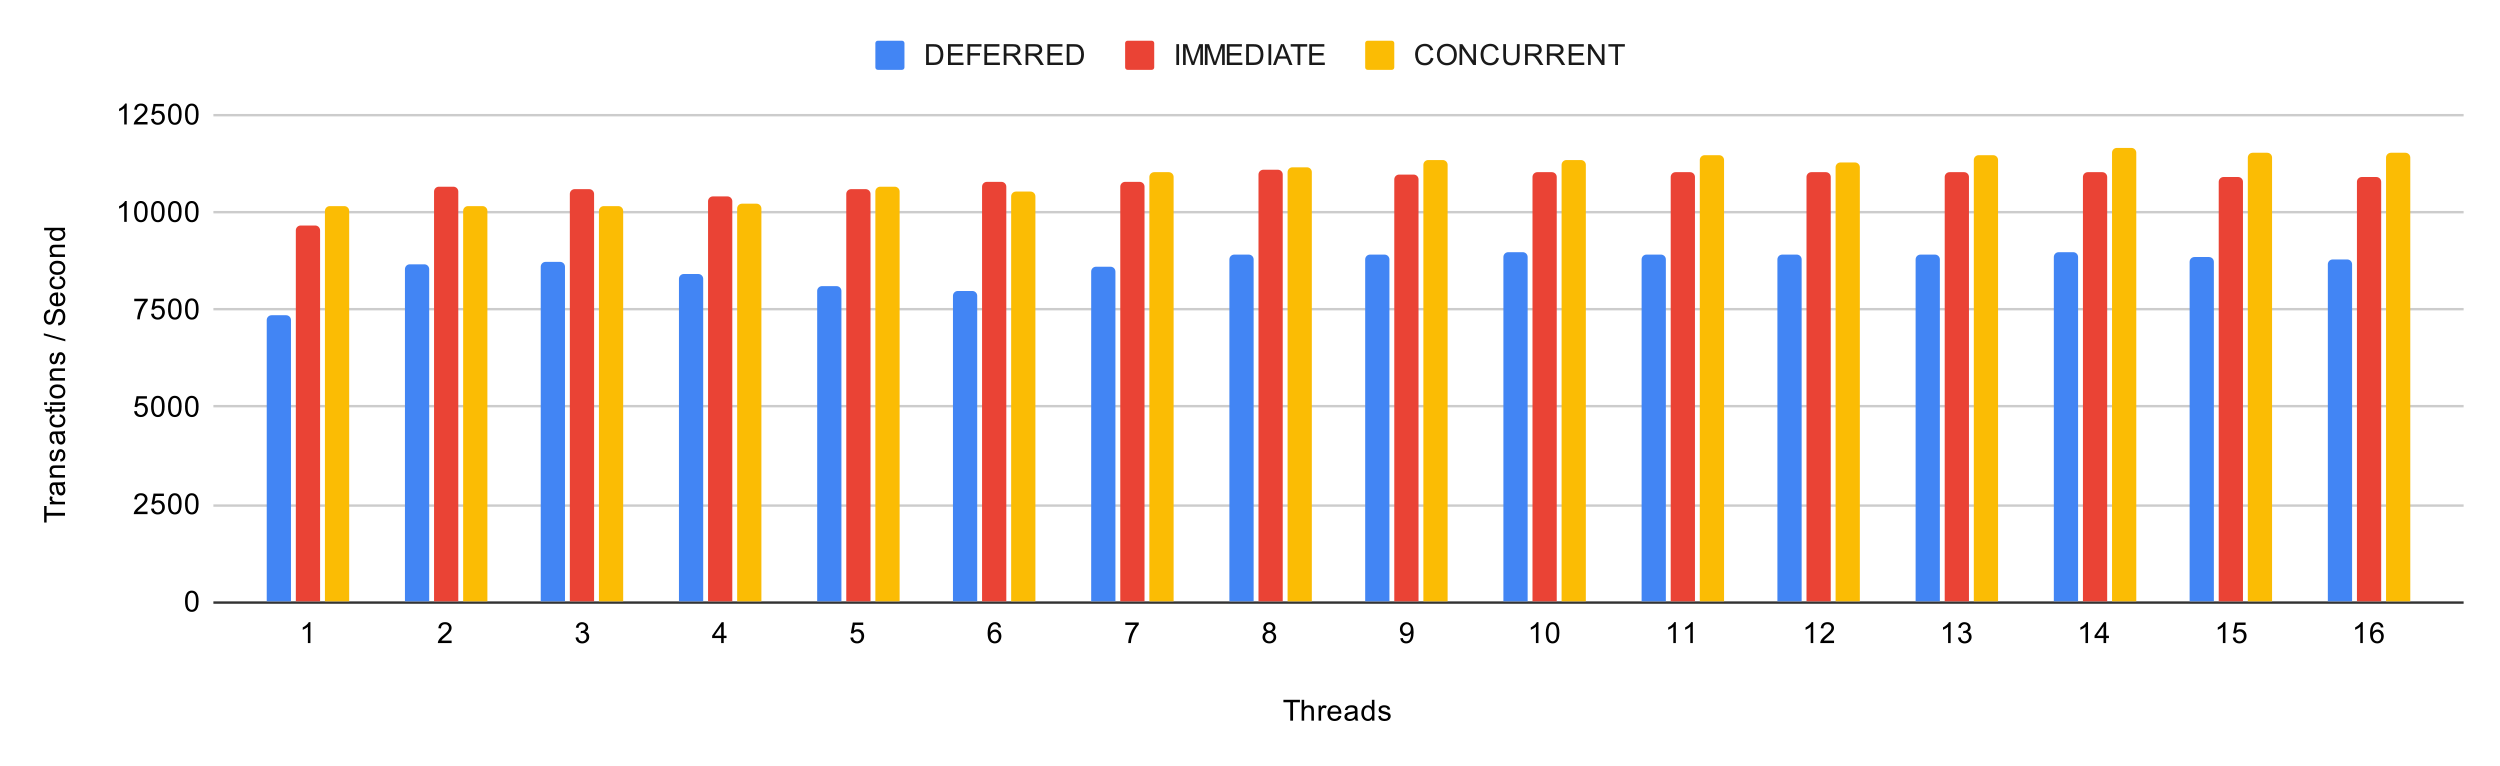<svg version="1.1" viewBox="0.0 0.0 1031.0 316.0" fill="none" stroke="none" stroke-linecap="square" stroke-miterlimit="10" width="1031" height="316" xmlns:xlink="http://www.w3.org/1999/xlink" xmlns="http://www.w3.org/2000/svg"><path fill="#ffffff" d="M0 0L1031.0 0L1031.0 316.0L0 316.0L0 0Z" fill-rule="nonzero"/><path stroke="#333333" stroke-width="1.0" stroke-linecap="butt" d="M88.5 248.5L1015.5 248.5" fill-rule="nonzero"/><path stroke="#cccccc" stroke-width="1.0" stroke-linecap="butt" d="M88.5 208.5L1015.5 208.5" fill-rule="nonzero"/><path stroke="#cccccc" stroke-width="1.0" stroke-linecap="butt" d="M88.5 167.5L1015.5 167.5" fill-rule="nonzero"/><path stroke="#cccccc" stroke-width="1.0" stroke-linecap="butt" d="M88.5 127.5L1015.5 127.5" fill-rule="nonzero"/><path stroke="#cccccc" stroke-width="1.0" stroke-linecap="butt" d="M88.5 87.5L1015.5 87.5" fill-rule="nonzero"/><path stroke="#cccccc" stroke-width="1.0" stroke-linecap="butt" d="M88.5 47.5L1015.5 47.5" fill-rule="nonzero"/><clipPath id="id_0"><path d="M88.8 47.333L1015.2 47.333L1015.2 248.2L88.8 248.2L88.8 47.333Z" clip-rule="nonzero"/></clipPath><path stroke="#000000" stroke-width="2.0" stroke-linecap="butt" stroke-opacity="0.0" clip-path="url(#id_0)" d="M120.0 248.0L110.0 248.0L110.0 132.0C110.0 130.895 110.895 130.0 112.0 130.0L118.0 130.0C119.105 130.0 120.0 130.895 120.0 132.0Z" fill-rule="nonzero"/><path fill="#4285f4" clip-path="url(#id_0)" d="M120.0 248.0L110.0 248.0L110.0 132.0C110.0 130.895 110.895 130.0 112.0 130.0L118.0 130.0C119.105 130.0 120.0 130.895 120.0 132.0Z" fill-rule="nonzero"/><path stroke="#000000" stroke-width="2.0" stroke-linecap="butt" stroke-opacity="0.0" clip-path="url(#id_0)" d="M177.0 248.0L167.0 248.0L167.0 111.0C167.0 109.895 167.895 109.0 169.0 109.0L175.0 109.0C176.105 109.0 177.0 109.895 177.0 111.0Z" fill-rule="nonzero"/><path fill="#4285f4" clip-path="url(#id_0)" d="M177.0 248.0L167.0 248.0L167.0 111.0C167.0 109.895 167.895 109.0 169.0 109.0L175.0 109.0C176.105 109.0 177.0 109.895 177.0 111.0Z" fill-rule="nonzero"/><path stroke="#000000" stroke-width="2.0" stroke-linecap="butt" stroke-opacity="0.0" clip-path="url(#id_0)" d="M233.0 248.0L223.0 248.0L223.0 110.0C223.0 108.895 223.895 108.0 225.0 108.0L231.0 108.0C232.105 108.0 233.0 108.895 233.0 110.0Z" fill-rule="nonzero"/><path fill="#4285f4" clip-path="url(#id_0)" d="M233.0 248.0L223.0 248.0L223.0 110.0C223.0 108.895 223.895 108.0 225.0 108.0L231.0 108.0C232.105 108.0 233.0 108.895 233.0 110.0Z" fill-rule="nonzero"/><path stroke="#000000" stroke-width="2.0" stroke-linecap="butt" stroke-opacity="0.0" clip-path="url(#id_0)" d="M290.0 248.0L280.0 248.0L280.0 115.0C280.0 113.895 280.895 113.0 282.0 113.0L288.0 113.0C289.105 113.0 290.0 113.895 290.0 115.0Z" fill-rule="nonzero"/><path fill="#4285f4" clip-path="url(#id_0)" d="M290.0 248.0L280.0 248.0L280.0 115.0C280.0 113.895 280.895 113.0 282.0 113.0L288.0 113.0C289.105 113.0 290.0 113.895 290.0 115.0Z" fill-rule="nonzero"/><path stroke="#000000" stroke-width="2.0" stroke-linecap="butt" stroke-opacity="0.0" clip-path="url(#id_0)" d="M347.0 248.0L337.0 248.0L337.0 120.0C337.0 118.895 337.895 118.0 339.0 118.0L345.0 118.0C346.105 118.0 347.0 118.895 347.0 120.0Z" fill-rule="nonzero"/><path fill="#4285f4" clip-path="url(#id_0)" d="M347.0 248.0L337.0 248.0L337.0 120.0C337.0 118.895 337.895 118.0 339.0 118.0L345.0 118.0C346.105 118.0 347.0 118.895 347.0 120.0Z" fill-rule="nonzero"/><path stroke="#000000" stroke-width="2.0" stroke-linecap="butt" stroke-opacity="0.0" clip-path="url(#id_0)" d="M403.0 248.0L393.0 248.0L393.0 122.0C393.0 120.895 393.895 120.0 395.0 120.0L401.0 120.0C402.105 120.0 403.0 120.895 403.0 122.0Z" fill-rule="nonzero"/><path fill="#4285f4" clip-path="url(#id_0)" d="M403.0 248.0L393.0 248.0L393.0 122.0C393.0 120.895 393.895 120.0 395.0 120.0L401.0 120.0C402.105 120.0 403.0 120.895 403.0 122.0Z" fill-rule="nonzero"/><path stroke="#000000" stroke-width="2.0" stroke-linecap="butt" stroke-opacity="0.0" clip-path="url(#id_0)" d="M460.0 248.0L450.0 248.0L450.0 112.0C450.0 110.895 450.895 110.0 452.0 110.0L458.0 110.0C459.105 110.0 460.0 110.895 460.0 112.0Z" fill-rule="nonzero"/><path fill="#4285f4" clip-path="url(#id_0)" d="M460.0 248.0L450.0 248.0L450.0 112.0C450.0 110.895 450.895 110.0 452.0 110.0L458.0 110.0C459.105 110.0 460.0 110.895 460.0 112.0Z" fill-rule="nonzero"/><path stroke="#000000" stroke-width="2.0" stroke-linecap="butt" stroke-opacity="0.0" clip-path="url(#id_0)" d="M517.0 248.0L507.0 248.0L507.0 107.0C507.0 105.895 507.895 105.0 509.0 105.0L515.0 105.0C516.105 105.0 517.0 105.895 517.0 107.0Z" fill-rule="nonzero"/><path fill="#4285f4" clip-path="url(#id_0)" d="M517.0 248.0L507.0 248.0L507.0 107.0C507.0 105.895 507.895 105.0 509.0 105.0L515.0 105.0C516.105 105.0 517.0 105.895 517.0 107.0Z" fill-rule="nonzero"/><path stroke="#000000" stroke-width="2.0" stroke-linecap="butt" stroke-opacity="0.0" clip-path="url(#id_0)" d="M573.0 248.0L563.0 248.0L563.0 107.0C563.0 105.895 563.895 105.0 565.0 105.0L571.0 105.0C572.105 105.0 573.0 105.895 573.0 107.0Z" fill-rule="nonzero"/><path fill="#4285f4" clip-path="url(#id_0)" d="M573.0 248.0L563.0 248.0L563.0 107.0C563.0 105.895 563.895 105.0 565.0 105.0L571.0 105.0C572.105 105.0 573.0 105.895 573.0 107.0Z" fill-rule="nonzero"/><path stroke="#000000" stroke-width="2.0" stroke-linecap="butt" stroke-opacity="0.0" clip-path="url(#id_0)" d="M630.0 248.0L620.0 248.0L620.0 106.0C620.0 104.895 620.895 104.0 622.0 104.0L628.0 104.0C629.105 104.0 630.0 104.895 630.0 106.0Z" fill-rule="nonzero"/><path fill="#4285f4" clip-path="url(#id_0)" d="M630.0 248.0L620.0 248.0L620.0 106.0C620.0 104.895 620.895 104.0 622.0 104.0L628.0 104.0C629.105 104.0 630.0 104.895 630.0 106.0Z" fill-rule="nonzero"/><path stroke="#000000" stroke-width="2.0" stroke-linecap="butt" stroke-opacity="0.0" clip-path="url(#id_0)" d="M687.0 248.0L677.0 248.0L677.0 107.0C677.0 105.895 677.895 105.0 679.0 105.0L685.0 105.0C686.105 105.0 687.0 105.895 687.0 107.0Z" fill-rule="nonzero"/><path fill="#4285f4" clip-path="url(#id_0)" d="M687.0 248.0L677.0 248.0L677.0 107.0C677.0 105.895 677.895 105.0 679.0 105.0L685.0 105.0C686.105 105.0 687.0 105.895 687.0 107.0Z" fill-rule="nonzero"/><path stroke="#000000" stroke-width="2.0" stroke-linecap="butt" stroke-opacity="0.0" clip-path="url(#id_0)" d="M743.0 248.0L733.0 248.0L733.0 107.0C733.0 105.895 733.895 105.0 735.0 105.0L741.0 105.0C742.105 105.0 743.0 105.895 743.0 107.0Z" fill-rule="nonzero"/><path fill="#4285f4" clip-path="url(#id_0)" d="M743.0 248.0L733.0 248.0L733.0 107.0C733.0 105.895 733.895 105.0 735.0 105.0L741.0 105.0C742.105 105.0 743.0 105.895 743.0 107.0Z" fill-rule="nonzero"/><path stroke="#000000" stroke-width="2.0" stroke-linecap="butt" stroke-opacity="0.0" clip-path="url(#id_0)" d="M800.0 248.0L790.0 248.0L790.0 107.0C790.0 105.895 790.895 105.0 792.0 105.0L798.0 105.0C799.105 105.0 800.0 105.895 800.0 107.0Z" fill-rule="nonzero"/><path fill="#4285f4" clip-path="url(#id_0)" d="M800.0 248.0L790.0 248.0L790.0 107.0C790.0 105.895 790.895 105.0 792.0 105.0L798.0 105.0C799.105 105.0 800.0 105.895 800.0 107.0Z" fill-rule="nonzero"/><path stroke="#000000" stroke-width="2.0" stroke-linecap="butt" stroke-opacity="0.0" clip-path="url(#id_0)" d="M857.0 248.0L847.0 248.0L847.0 106.0C847.0 104.895 847.895 104.0 849.0 104.0L855.0 104.0C856.105 104.0 857.0 104.895 857.0 106.0Z" fill-rule="nonzero"/><path fill="#4285f4" clip-path="url(#id_0)" d="M857.0 248.0L847.0 248.0L847.0 106.0C847.0 104.895 847.895 104.0 849.0 104.0L855.0 104.0C856.105 104.0 857.0 104.895 857.0 106.0Z" fill-rule="nonzero"/><path stroke="#000000" stroke-width="2.0" stroke-linecap="butt" stroke-opacity="0.0" clip-path="url(#id_0)" d="M913.0 248.0L903.0 248.0L903.0 108.0C903.0 106.895 903.895 106.0 905.0 106.0L911.0 106.0C912.105 106.0 913.0 106.895 913.0 108.0Z" fill-rule="nonzero"/><path fill="#4285f4" clip-path="url(#id_0)" d="M913.0 248.0L903.0 248.0L903.0 108.0C903.0 106.895 903.895 106.0 905.0 106.0L911.0 106.0C912.105 106.0 913.0 106.895 913.0 108.0Z" fill-rule="nonzero"/><path stroke="#000000" stroke-width="2.0" stroke-linecap="butt" stroke-opacity="0.0" clip-path="url(#id_0)" d="M970.0 248.0L960.0 248.0L960.0 109.0C960.0 107.895 960.895 107.0 962.0 107.0L968.0 107.0C969.105 107.0 970.0 107.895 970.0 109.0Z" fill-rule="nonzero"/><path fill="#4285f4" clip-path="url(#id_0)" d="M970.0 248.0L960.0 248.0L960.0 109.0C960.0 107.895 960.895 107.0 962.0 107.0L968.0 107.0C969.105 107.0 970.0 107.895 970.0 109.0Z" fill-rule="nonzero"/><path stroke="#000000" stroke-width="2.0" stroke-linecap="butt" stroke-opacity="0.0" clip-path="url(#id_0)" d="M132.0 248.0L122.0 248.0L122.0 95.0C122.0 93.895 122.895 93.0 124.0 93.0L130.0 93.0C131.105 93.0 132.0 93.895 132.0 95.0Z" fill-rule="nonzero"/><path fill="#ea4335" clip-path="url(#id_0)" d="M132.0 248.0L122.0 248.0L122.0 95.0C122.0 93.895 122.895 93.0 124.0 93.0L130.0 93.0C131.105 93.0 132.0 93.895 132.0 95.0Z" fill-rule="nonzero"/><path stroke="#000000" stroke-width="2.0" stroke-linecap="butt" stroke-opacity="0.0" clip-path="url(#id_0)" d="M189.0 248.0L179.0 248.0L179.0 79.0C179.0 77.895 179.895 77.0 181.0 77.0L187.0 77.0C188.105 77.0 189.0 77.895 189.0 79.0Z" fill-rule="nonzero"/><path fill="#ea4335" clip-path="url(#id_0)" d="M189.0 248.0L179.0 248.0L179.0 79.0C179.0 77.895 179.895 77.0 181.0 77.0L187.0 77.0C188.105 77.0 189.0 77.895 189.0 79.0Z" fill-rule="nonzero"/><path stroke="#000000" stroke-width="2.0" stroke-linecap="butt" stroke-opacity="0.0" clip-path="url(#id_0)" d="M245.0 248.0L235.0 248.0L235.0 80.0C235.0 78.895 235.895 78.0 237.0 78.0L243.0 78.0C244.105 78.0 245.0 78.895 245.0 80.0Z" fill-rule="nonzero"/><path fill="#ea4335" clip-path="url(#id_0)" d="M245.0 248.0L235.0 248.0L235.0 80.0C235.0 78.895 235.895 78.0 237.0 78.0L243.0 78.0C244.105 78.0 245.0 78.895 245.0 80.0Z" fill-rule="nonzero"/><path stroke="#000000" stroke-width="2.0" stroke-linecap="butt" stroke-opacity="0.0" clip-path="url(#id_0)" d="M302.0 248.0L292.0 248.0L292.0 83.0C292.0 81.895 292.895 81.0 294.0 81.0L300.0 81.0C301.105 81.0 302.0 81.895 302.0 83.0Z" fill-rule="nonzero"/><path fill="#ea4335" clip-path="url(#id_0)" d="M302.0 248.0L292.0 248.0L292.0 83.0C292.0 81.895 292.895 81.0 294.0 81.0L300.0 81.0C301.105 81.0 302.0 81.895 302.0 83.0Z" fill-rule="nonzero"/><path stroke="#000000" stroke-width="2.0" stroke-linecap="butt" stroke-opacity="0.0" clip-path="url(#id_0)" d="M359.0 248.0L349.0 248.0L349.0 80.0C349.0 78.895 349.895 78.0 351.0 78.0L357.0 78.0C358.105 78.0 359.0 78.895 359.0 80.0Z" fill-rule="nonzero"/><path fill="#ea4335" clip-path="url(#id_0)" d="M359.0 248.0L349.0 248.0L349.0 80.0C349.0 78.895 349.895 78.0 351.0 78.0L357.0 78.0C358.105 78.0 359.0 78.895 359.0 80.0Z" fill-rule="nonzero"/><path stroke="#000000" stroke-width="2.0" stroke-linecap="butt" stroke-opacity="0.0" clip-path="url(#id_0)" d="M415.0 248.0L405.0 248.0L405.0 77.0C405.0 75.895 405.895 75.0 407.0 75.0L413.0 75.0C414.105 75.0 415.0 75.895 415.0 77.0Z" fill-rule="nonzero"/><path fill="#ea4335" clip-path="url(#id_0)" d="M415.0 248.0L405.0 248.0L405.0 77.0C405.0 75.895 405.895 75.0 407.0 75.0L413.0 75.0C414.105 75.0 415.0 75.895 415.0 77.0Z" fill-rule="nonzero"/><path stroke="#000000" stroke-width="2.0" stroke-linecap="butt" stroke-opacity="0.0" clip-path="url(#id_0)" d="M472.0 248.0L462.0 248.0L462.0 77.0C462.0 75.895 462.895 75.0 464.0 75.0L470.0 75.0C471.105 75.0 472.0 75.895 472.0 77.0Z" fill-rule="nonzero"/><path fill="#ea4335" clip-path="url(#id_0)" d="M472.0 248.0L462.0 248.0L462.0 77.0C462.0 75.895 462.895 75.0 464.0 75.0L470.0 75.0C471.105 75.0 472.0 75.895 472.0 77.0Z" fill-rule="nonzero"/><path stroke="#000000" stroke-width="2.0" stroke-linecap="butt" stroke-opacity="0.0" clip-path="url(#id_0)" d="M529.0 248.0L519.0 248.0L519.0 72.0C519.0 70.895 519.895 70.0 521.0 70.0L527.0 70.0C528.105 70.0 529.0 70.895 529.0 72.0Z" fill-rule="nonzero"/><path fill="#ea4335" clip-path="url(#id_0)" d="M529.0 248.0L519.0 248.0L519.0 72.0C519.0 70.895 519.895 70.0 521.0 70.0L527.0 70.0C528.105 70.0 529.0 70.895 529.0 72.0Z" fill-rule="nonzero"/><path stroke="#000000" stroke-width="2.0" stroke-linecap="butt" stroke-opacity="0.0" clip-path="url(#id_0)" d="M585.0 248.0L575.0 248.0L575.0 74.0C575.0 72.895 575.895 72.0 577.0 72.0L583.0 72.0C584.105 72.0 585.0 72.895 585.0 74.0Z" fill-rule="nonzero"/><path fill="#ea4335" clip-path="url(#id_0)" d="M585.0 248.0L575.0 248.0L575.0 74.0C575.0 72.895 575.895 72.0 577.0 72.0L583.0 72.0C584.105 72.0 585.0 72.895 585.0 74.0Z" fill-rule="nonzero"/><path stroke="#000000" stroke-width="2.0" stroke-linecap="butt" stroke-opacity="0.0" clip-path="url(#id_0)" d="M642.0 248.0L632.0 248.0L632.0 73.0C632.0 71.895 632.895 71.0 634.0 71.0L640.0 71.0C641.105 71.0 642.0 71.895 642.0 73.0Z" fill-rule="nonzero"/><path fill="#ea4335" clip-path="url(#id_0)" d="M642.0 248.0L632.0 248.0L632.0 73.0C632.0 71.895 632.895 71.0 634.0 71.0L640.0 71.0C641.105 71.0 642.0 71.895 642.0 73.0Z" fill-rule="nonzero"/><path stroke="#000000" stroke-width="2.0" stroke-linecap="butt" stroke-opacity="0.0" clip-path="url(#id_0)" d="M699.0 248.0L689.0 248.0L689.0 73.0C689.0 71.895 689.895 71.0 691.0 71.0L697.0 71.0C698.105 71.0 699.0 71.895 699.0 73.0Z" fill-rule="nonzero"/><path fill="#ea4335" clip-path="url(#id_0)" d="M699.0 248.0L689.0 248.0L689.0 73.0C689.0 71.895 689.895 71.0 691.0 71.0L697.0 71.0C698.105 71.0 699.0 71.895 699.0 73.0Z" fill-rule="nonzero"/><path stroke="#000000" stroke-width="2.0" stroke-linecap="butt" stroke-opacity="0.0" clip-path="url(#id_0)" d="M755.0 248.0L745.0 248.0L745.0 73.0C745.0 71.895 745.895 71.0 747.0 71.0L753.0 71.0C754.105 71.0 755.0 71.895 755.0 73.0Z" fill-rule="nonzero"/><path fill="#ea4335" clip-path="url(#id_0)" d="M755.0 248.0L745.0 248.0L745.0 73.0C745.0 71.895 745.895 71.0 747.0 71.0L753.0 71.0C754.105 71.0 755.0 71.895 755.0 73.0Z" fill-rule="nonzero"/><path stroke="#000000" stroke-width="2.0" stroke-linecap="butt" stroke-opacity="0.0" clip-path="url(#id_0)" d="M812.0 248.0L802.0 248.0L802.0 73.0C802.0 71.895 802.895 71.0 804.0 71.0L810.0 71.0C811.105 71.0 812.0 71.895 812.0 73.0Z" fill-rule="nonzero"/><path fill="#ea4335" clip-path="url(#id_0)" d="M812.0 248.0L802.0 248.0L802.0 73.0C802.0 71.895 802.895 71.0 804.0 71.0L810.0 71.0C811.105 71.0 812.0 71.895 812.0 73.0Z" fill-rule="nonzero"/><path stroke="#000000" stroke-width="2.0" stroke-linecap="butt" stroke-opacity="0.0" clip-path="url(#id_0)" d="M869.0 248.0L859.0 248.0L859.0 73.0C859.0 71.895 859.895 71.0 861.0 71.0L867.0 71.0C868.105 71.0 869.0 71.895 869.0 73.0Z" fill-rule="nonzero"/><path fill="#ea4335" clip-path="url(#id_0)" d="M869.0 248.0L859.0 248.0L859.0 73.0C859.0 71.895 859.895 71.0 861.0 71.0L867.0 71.0C868.105 71.0 869.0 71.895 869.0 73.0Z" fill-rule="nonzero"/><path stroke="#000000" stroke-width="2.0" stroke-linecap="butt" stroke-opacity="0.0" clip-path="url(#id_0)" d="M925.0 248.0L915.0 248.0L915.0 75.0C915.0 73.895 915.895 73.0 917.0 73.0L923.0 73.0C924.105 73.0 925.0 73.895 925.0 75.0Z" fill-rule="nonzero"/><path fill="#ea4335" clip-path="url(#id_0)" d="M925.0 248.0L915.0 248.0L915.0 75.0C915.0 73.895 915.895 73.0 917.0 73.0L923.0 73.0C924.105 73.0 925.0 73.895 925.0 75.0Z" fill-rule="nonzero"/><path stroke="#000000" stroke-width="2.0" stroke-linecap="butt" stroke-opacity="0.0" clip-path="url(#id_0)" d="M982.0 248.0L972.0 248.0L972.0 75.0C972.0 73.895 972.895 73.0 974.0 73.0L980.0 73.0C981.105 73.0 982.0 73.895 982.0 75.0Z" fill-rule="nonzero"/><path fill="#ea4335" clip-path="url(#id_0)" d="M982.0 248.0L972.0 248.0L972.0 75.0C972.0 73.895 972.895 73.0 974.0 73.0L980.0 73.0C981.105 73.0 982.0 73.895 982.0 75.0Z" fill-rule="nonzero"/><path stroke="#000000" stroke-width="2.0" stroke-linecap="butt" stroke-opacity="0.0" clip-path="url(#id_0)" d="M144.0 248.0L134.0 248.0L134.0 87.0C134.0 85.895 134.895 85.0 136.0 85.0L142.0 85.0C143.105 85.0 144.0 85.895 144.0 87.0Z" fill-rule="nonzero"/><path fill="#fbbc04" clip-path="url(#id_0)" d="M144.0 248.0L134.0 248.0L134.0 87.0C134.0 85.895 134.895 85.0 136.0 85.0L142.0 85.0C143.105 85.0 144.0 85.895 144.0 87.0Z" fill-rule="nonzero"/><path stroke="#000000" stroke-width="2.0" stroke-linecap="butt" stroke-opacity="0.0" clip-path="url(#id_0)" d="M201.0 248.0L191.0 248.0L191.0 87.0C191.0 85.895 191.895 85.0 193.0 85.0L199.0 85.0C200.105 85.0 201.0 85.895 201.0 87.0Z" fill-rule="nonzero"/><path fill="#fbbc04" clip-path="url(#id_0)" d="M201.0 248.0L191.0 248.0L191.0 87.0C191.0 85.895 191.895 85.0 193.0 85.0L199.0 85.0C200.105 85.0 201.0 85.895 201.0 87.0Z" fill-rule="nonzero"/><path stroke="#000000" stroke-width="2.0" stroke-linecap="butt" stroke-opacity="0.0" clip-path="url(#id_0)" d="M257.0 248.0L247.0 248.0L247.0 87.0C247.0 85.895 247.895 85.0 249.0 85.0L255.0 85.0C256.105 85.0 257.0 85.895 257.0 87.0Z" fill-rule="nonzero"/><path fill="#fbbc04" clip-path="url(#id_0)" d="M257.0 248.0L247.0 248.0L247.0 87.0C247.0 85.895 247.895 85.0 249.0 85.0L255.0 85.0C256.105 85.0 257.0 85.895 257.0 87.0Z" fill-rule="nonzero"/><path stroke="#000000" stroke-width="2.0" stroke-linecap="butt" stroke-opacity="0.0" clip-path="url(#id_0)" d="M314.0 248.0L304.0 248.0L304.0 86.0C304.0 84.895 304.895 84.0 306.0 84.0L312.0 84.0C313.105 84.0 314.0 84.895 314.0 86.0Z" fill-rule="nonzero"/><path fill="#fbbc04" clip-path="url(#id_0)" d="M314.0 248.0L304.0 248.0L304.0 86.0C304.0 84.895 304.895 84.0 306.0 84.0L312.0 84.0C313.105 84.0 314.0 84.895 314.0 86.0Z" fill-rule="nonzero"/><path stroke="#000000" stroke-width="2.0" stroke-linecap="butt" stroke-opacity="0.0" clip-path="url(#id_0)" d="M371.0 248.0L361.0 248.0L361.0 79.0C361.0 77.895 361.895 77.0 363.0 77.0L369.0 77.0C370.105 77.0 371.0 77.895 371.0 79.0Z" fill-rule="nonzero"/><path fill="#fbbc04" clip-path="url(#id_0)" d="M371.0 248.0L361.0 248.0L361.0 79.0C361.0 77.895 361.895 77.0 363.0 77.0L369.0 77.0C370.105 77.0 371.0 77.895 371.0 79.0Z" fill-rule="nonzero"/><path stroke="#000000" stroke-width="2.0" stroke-linecap="butt" stroke-opacity="0.0" clip-path="url(#id_0)" d="M427.0 248.0L417.0 248.0L417.0 81.0C417.0 79.895 417.895 79.0 419.0 79.0L425.0 79.0C426.105 79.0 427.0 79.895 427.0 81.0Z" fill-rule="nonzero"/><path fill="#fbbc04" clip-path="url(#id_0)" d="M427.0 248.0L417.0 248.0L417.0 81.0C417.0 79.895 417.895 79.0 419.0 79.0L425.0 79.0C426.105 79.0 427.0 79.895 427.0 81.0Z" fill-rule="nonzero"/><path stroke="#000000" stroke-width="2.0" stroke-linecap="butt" stroke-opacity="0.0" clip-path="url(#id_0)" d="M484.0 248.0L474.0 248.0L474.0 73.0C474.0 71.895 474.895 71.0 476.0 71.0L482.0 71.0C483.105 71.0 484.0 71.895 484.0 73.0Z" fill-rule="nonzero"/><path fill="#fbbc04" clip-path="url(#id_0)" d="M484.0 248.0L474.0 248.0L474.0 73.0C474.0 71.895 474.895 71.0 476.0 71.0L482.0 71.0C483.105 71.0 484.0 71.895 484.0 73.0Z" fill-rule="nonzero"/><path stroke="#000000" stroke-width="2.0" stroke-linecap="butt" stroke-opacity="0.0" clip-path="url(#id_0)" d="M541.0 248.0L531.0 248.0L531.0 71.0C531.0 69.895 531.895 69.0 533.0 69.0L539.0 69.0C540.105 69.0 541.0 69.895 541.0 71.0Z" fill-rule="nonzero"/><path fill="#fbbc04" clip-path="url(#id_0)" d="M541.0 248.0L531.0 248.0L531.0 71.0C531.0 69.895 531.895 69.0 533.0 69.0L539.0 69.0C540.105 69.0 541.0 69.895 541.0 71.0Z" fill-rule="nonzero"/><path stroke="#000000" stroke-width="2.0" stroke-linecap="butt" stroke-opacity="0.0" clip-path="url(#id_0)" d="M597.0 248.0L587.0 248.0L587.0 68.0C587.0 66.895 587.895 66.0 589.0 66.0L595.0 66.0C596.105 66.0 597.0 66.895 597.0 68.0Z" fill-rule="nonzero"/><path fill="#fbbc04" clip-path="url(#id_0)" d="M597.0 248.0L587.0 248.0L587.0 68.0C587.0 66.895 587.895 66.0 589.0 66.0L595.0 66.0C596.105 66.0 597.0 66.895 597.0 68.0Z" fill-rule="nonzero"/><path stroke="#000000" stroke-width="2.0" stroke-linecap="butt" stroke-opacity="0.0" clip-path="url(#id_0)" d="M654.0 248.0L644.0 248.0L644.0 68.0C644.0 66.895 644.895 66.0 646.0 66.0L652.0 66.0C653.105 66.0 654.0 66.895 654.0 68.0Z" fill-rule="nonzero"/><path fill="#fbbc04" clip-path="url(#id_0)" d="M654.0 248.0L644.0 248.0L644.0 68.0C644.0 66.895 644.895 66.0 646.0 66.0L652.0 66.0C653.105 66.0 654.0 66.895 654.0 68.0Z" fill-rule="nonzero"/><path stroke="#000000" stroke-width="2.0" stroke-linecap="butt" stroke-opacity="0.0" clip-path="url(#id_0)" d="M711.0 248.0L701.0 248.0L701.0 66.0C701.0 64.895 701.895 64.0 703.0 64.0L709.0 64.0C710.105 64.0 711.0 64.895 711.0 66.0Z" fill-rule="nonzero"/><path fill="#fbbc04" clip-path="url(#id_0)" d="M711.0 248.0L701.0 248.0L701.0 66.0C701.0 64.895 701.895 64.0 703.0 64.0L709.0 64.0C710.105 64.0 711.0 64.895 711.0 66.0Z" fill-rule="nonzero"/><path stroke="#000000" stroke-width="2.0" stroke-linecap="butt" stroke-opacity="0.0" clip-path="url(#id_0)" d="M767.0 248.0L757.0 248.0L757.0 69.0C757.0 67.895 757.895 67.0 759.0 67.0L765.0 67.0C766.105 67.0 767.0 67.895 767.0 69.0Z" fill-rule="nonzero"/><path fill="#fbbc04" clip-path="url(#id_0)" d="M767.0 248.0L757.0 248.0L757.0 69.0C757.0 67.895 757.895 67.0 759.0 67.0L765.0 67.0C766.105 67.0 767.0 67.895 767.0 69.0Z" fill-rule="nonzero"/><path stroke="#000000" stroke-width="2.0" stroke-linecap="butt" stroke-opacity="0.0" clip-path="url(#id_0)" d="M824.0 248.0L814.0 248.0L814.0 66.0C814.0 64.895 814.895 64.0 816.0 64.0L822.0 64.0C823.105 64.0 824.0 64.895 824.0 66.0Z" fill-rule="nonzero"/><path fill="#fbbc04" clip-path="url(#id_0)" d="M824.0 248.0L814.0 248.0L814.0 66.0C814.0 64.895 814.895 64.0 816.0 64.0L822.0 64.0C823.105 64.0 824.0 64.895 824.0 66.0Z" fill-rule="nonzero"/><path stroke="#000000" stroke-width="2.0" stroke-linecap="butt" stroke-opacity="0.0" clip-path="url(#id_0)" d="M881.0 248.0L871.0 248.0L871.0 63.0C871.0 61.895 871.895 61.0 873.0 61.0L879.0 61.0C880.105 61.0 881.0 61.895 881.0 63.0Z" fill-rule="nonzero"/><path fill="#fbbc04" clip-path="url(#id_0)" d="M881.0 248.0L871.0 248.0L871.0 63.0C871.0 61.895 871.895 61.0 873.0 61.0L879.0 61.0C880.105 61.0 881.0 61.895 881.0 63.0Z" fill-rule="nonzero"/><path stroke="#000000" stroke-width="2.0" stroke-linecap="butt" stroke-opacity="0.0" clip-path="url(#id_0)" d="M937.0 248.0L927.0 248.0L927.0 65.0C927.0 63.895 927.895 63.0 929.0 63.0L935.0 63.0C936.105 63.0 937.0 63.895 937.0 65.0Z" fill-rule="nonzero"/><path fill="#fbbc04" clip-path="url(#id_0)" d="M937.0 248.0L927.0 248.0L927.0 65.0C927.0 63.895 927.895 63.0 929.0 63.0L935.0 63.0C936.105 63.0 937.0 63.895 937.0 65.0Z" fill-rule="nonzero"/><path stroke="#000000" stroke-width="2.0" stroke-linecap="butt" stroke-opacity="0.0" clip-path="url(#id_0)" d="M994.0 248.0L984.0 248.0L984.0 65.0C984.0 63.895 984.895 63.0 986.0 63.0L992.0 63.0C993.105 63.0 994.0 63.895 994.0 65.0Z" fill-rule="nonzero"/><path fill="#fbbc04" clip-path="url(#id_0)" d="M994.0 248.0L984.0 248.0L984.0 65.0C984.0 63.895 984.895 63.0 986.0 63.0L992.0 63.0C993.105 63.0 994.0 63.895 994.0 65.0Z" fill-rule="nonzero"/><path fill="#000000" d="M532.109 297.2L532.109 289.622L529.281 289.622L529.281 288.606L536.094 288.606L536.094 289.622L533.25 289.622L533.25 297.2L532.109 297.2ZM536.797 297.2L536.797 288.606L537.844 288.606L537.844 291.684Q538.578 290.841 539.703 290.841Q540.406 290.841 540.906 291.122Q541.422 291.387 541.641 291.872Q541.859 292.341 541.859 293.262L541.859 297.2L540.812 297.2L540.812 293.262Q540.812 292.466 540.469 292.106Q540.125 291.747 539.5 291.747Q539.031 291.747 538.609 291.997Q538.203 292.231 538.016 292.653Q537.844 293.059 537.844 293.794L537.844 297.2L536.797 297.2ZM543.781 297.2L543.781 290.981L544.734 290.981L544.734 291.919Q545.094 291.262 545.391 291.059Q545.703 290.841 546.078 290.841Q546.609 290.841 547.156 291.169L546.797 292.153Q546.406 291.919 546.031 291.919Q545.672 291.919 545.391 292.137Q545.125 292.341 545.016 292.716Q544.828 293.278 544.828 293.934L544.828 297.2L543.781 297.2ZM552.047 295.2L553.141 295.325Q552.891 296.278 552.188 296.809Q551.484 297.341 550.406 297.341Q549.047 297.341 548.234 296.497Q547.438 295.653 547.438 294.137Q547.438 292.575 548.25 291.716Q549.062 290.841 550.344 290.841Q551.594 290.841 552.375 291.684Q553.172 292.528 553.172 294.075Q553.172 294.169 553.172 294.356L548.531 294.356Q548.594 295.387 549.109 295.934Q549.625 296.466 550.406 296.466Q550.984 296.466 551.391 296.169Q551.812 295.856 552.047 295.2ZM548.594 293.497L552.062 293.497Q552.0 292.7 551.672 292.309Q551.156 291.7 550.359 291.7Q549.625 291.7 549.125 292.184Q548.641 292.669 548.594 293.497ZM558.859 296.434Q558.266 296.934 557.719 297.137Q557.188 297.341 556.562 297.341Q555.531 297.341 554.984 296.841Q554.438 296.341 554.438 295.559Q554.438 295.106 554.641 294.731Q554.844 294.341 555.188 294.122Q555.531 293.887 555.953 293.778Q556.25 293.684 556.891 293.606Q558.156 293.466 558.766 293.247Q558.766 293.028 558.766 292.981Q558.766 292.325 558.469 292.059Q558.062 291.716 557.266 291.716Q556.531 291.716 556.172 291.981Q555.812 292.231 555.641 292.887L554.609 292.747Q554.75 292.091 555.078 291.684Q555.406 291.278 556.016 291.059Q556.625 290.841 557.422 290.841Q558.219 290.841 558.719 291.028Q559.219 291.216 559.453 291.497Q559.688 291.778 559.781 292.216Q559.828 292.481 559.828 293.184L559.828 294.591Q559.828 296.059 559.891 296.45Q559.969 296.841 560.172 297.2L559.062 297.2Q558.906 296.872 558.859 296.434ZM558.766 294.075Q558.188 294.309 557.047 294.481Q556.391 294.575 556.125 294.7Q555.859 294.809 555.703 295.028Q555.562 295.247 555.562 295.528Q555.562 295.95 555.875 296.231Q556.203 296.512 556.812 296.512Q557.422 296.512 557.891 296.247Q558.375 295.981 558.594 295.512Q558.766 295.153 558.766 294.466L558.766 294.075ZM565.828 297.2L565.828 296.419Q565.234 297.341 564.094 297.341Q563.344 297.341 562.719 296.934Q562.094 296.512 561.75 295.778Q561.406 295.044 561.406 294.091Q561.406 293.169 561.719 292.403Q562.031 291.637 562.656 291.247Q563.281 290.841 564.047 290.841Q564.609 290.841 565.047 291.075Q565.484 291.309 565.766 291.684L565.766 288.606L566.812 288.606L566.812 297.2L565.828 297.2ZM562.5 294.091Q562.5 295.294 563.0 295.887Q563.5 296.466 564.188 296.466Q564.875 296.466 565.359 295.903Q565.844 295.341 565.844 294.184Q565.844 292.903 565.344 292.309Q564.859 291.716 564.141 291.716Q563.438 291.716 562.969 292.294Q562.5 292.856 562.5 294.091ZM568.375 295.341L569.406 295.184Q569.5 295.809 569.891 296.137Q570.297 296.466 571.031 296.466Q571.75 296.466 572.094 296.184Q572.453 295.887 572.453 295.481Q572.453 295.122 572.141 294.919Q571.922 294.778 571.062 294.559Q569.906 294.262 569.453 294.059Q569.016 293.841 568.781 293.466Q568.547 293.091 568.547 292.622Q568.547 292.216 568.734 291.856Q568.922 291.497 569.25 291.262Q569.5 291.091 569.922 290.966Q570.344 290.841 570.844 290.841Q571.562 290.841 572.109 291.059Q572.672 291.262 572.938 291.622Q573.203 291.981 573.297 292.575L572.266 292.716Q572.203 292.247 571.859 291.981Q571.531 291.7 570.906 291.7Q570.188 291.7 569.875 291.95Q569.562 292.184 569.562 292.512Q569.562 292.716 569.688 292.872Q569.828 293.044 570.094 293.153Q570.25 293.216 571.031 293.419Q572.156 293.731 572.594 293.919Q573.031 294.106 573.281 294.466Q573.531 294.825 573.531 295.372Q573.531 295.903 573.219 296.372Q572.922 296.825 572.344 297.091Q571.766 297.341 571.031 297.341Q569.812 297.341 569.172 296.841Q568.547 296.325 568.375 295.341Z" fill-rule="nonzero"/><path fill="#000000" d="M26.8 212.657L19.222 212.657L19.222 215.485L18.206 215.485L18.206 208.673L19.222 208.673L19.222 211.517L26.8 211.517L26.8 212.657ZM26.8 207.985L20.581 207.985L20.581 207.032L21.519 207.032Q20.863 206.673 20.659 206.376Q20.441 206.064 20.441 205.689Q20.441 205.157 20.769 204.61L21.753 204.97Q21.519 205.36 21.519 205.735Q21.519 206.095 21.738 206.376Q21.941 206.642 22.316 206.751Q22.878 206.939 23.534 206.939L26.8 206.939L26.8 207.985ZM26.034 199.907Q26.534 200.501 26.738 201.048Q26.941 201.579 26.941 202.204Q26.941 203.235 26.441 203.782Q25.941 204.329 25.159 204.329Q24.706 204.329 24.331 204.126Q23.941 203.923 23.722 203.579Q23.488 203.235 23.378 202.814Q23.284 202.517 23.206 201.876Q23.066 200.61 22.847 200.001Q22.628 200.001 22.581 200.001Q21.925 200.001 21.659 200.298Q21.316 200.704 21.316 201.501Q21.316 202.235 21.581 202.595Q21.831 202.954 22.488 203.126L22.347 204.157Q21.691 204.017 21.284 203.689Q20.878 203.36 20.659 202.751Q20.441 202.142 20.441 201.345Q20.441 200.548 20.628 200.048Q20.816 199.548 21.097 199.314Q21.378 199.079 21.816 198.985Q22.081 198.939 22.784 198.939L24.191 198.939Q25.659 198.939 26.05 198.876Q26.441 198.798 26.8 198.595L26.8 199.704Q26.472 199.86 26.034 199.907ZM23.675 200.001Q23.909 200.579 24.081 201.72Q24.175 202.376 24.3 202.642Q24.409 202.907 24.628 203.064Q24.847 203.204 25.128 203.204Q25.55 203.204 25.831 202.892Q26.113 202.564 26.113 201.954Q26.113 201.345 25.847 200.876Q25.581 200.392 25.113 200.173Q24.753 200.001 24.066 200.001L23.675 200.001ZM26.8 196.97L20.581 196.97L20.581 196.032L21.456 196.032Q20.441 195.345 20.441 194.048Q20.441 193.485 20.644 193.017Q20.847 192.532 21.175 192.298Q21.503 192.064 21.941 191.97Q22.238 191.923 22.972 191.923L26.8 191.923L26.8 192.97L23.019 192.97Q22.363 192.97 22.05 193.095Q21.738 193.22 21.55 193.532Q21.347 193.845 21.347 194.267Q21.347 194.939 21.784 195.439Q22.206 195.923 23.394 195.923L26.8 195.923L26.8 196.97ZM24.941 190.392L24.784 189.36Q25.409 189.267 25.738 188.876Q26.066 188.47 26.066 187.735Q26.066 187.017 25.784 186.673Q25.488 186.314 25.081 186.314Q24.722 186.314 24.519 186.626Q24.378 186.845 24.159 187.704Q23.863 188.86 23.659 189.314Q23.441 189.751 23.066 189.985Q22.691 190.22 22.222 190.22Q21.816 190.22 21.456 190.032Q21.097 189.845 20.863 189.517Q20.691 189.267 20.566 188.845Q20.441 188.423 20.441 187.923Q20.441 187.204 20.659 186.657Q20.863 186.095 21.222 185.829Q21.581 185.564 22.175 185.47L22.316 186.501Q21.847 186.564 21.581 186.907Q21.3 187.235 21.3 187.86Q21.3 188.579 21.55 188.892Q21.784 189.204 22.113 189.204Q22.316 189.204 22.472 189.079Q22.644 188.939 22.753 188.673Q22.816 188.517 23.019 187.735Q23.331 186.61 23.519 186.173Q23.706 185.735 24.066 185.485Q24.425 185.235 24.972 185.235Q25.503 185.235 25.972 185.548Q26.425 185.845 26.691 186.423Q26.941 187.001 26.941 187.735Q26.941 188.954 26.441 189.595Q25.925 190.22 24.941 190.392ZM26.034 178.907Q26.534 179.501 26.738 180.048Q26.941 180.579 26.941 181.204Q26.941 182.235 26.441 182.782Q25.941 183.329 25.159 183.329Q24.706 183.329 24.331 183.126Q23.941 182.923 23.722 182.579Q23.488 182.235 23.378 181.814Q23.284 181.517 23.206 180.876Q23.066 179.61 22.847 179.001Q22.628 179.001 22.581 179.001Q21.925 179.001 21.659 179.298Q21.316 179.704 21.316 180.501Q21.316 181.235 21.581 181.595Q21.831 181.954 22.488 182.126L22.347 183.157Q21.691 183.017 21.284 182.689Q20.878 182.36 20.659 181.751Q20.441 181.142 20.441 180.345Q20.441 179.548 20.628 179.048Q20.816 178.548 21.097 178.314Q21.378 178.079 21.816 177.985Q22.081 177.939 22.784 177.939L24.191 177.939Q25.659 177.939 26.05 177.876Q26.441 177.798 26.8 177.595L26.8 178.704Q26.472 178.86 26.034 178.907ZM23.675 179.001Q23.909 179.579 24.081 180.72Q24.175 181.376 24.3 181.642Q24.409 181.907 24.628 182.064Q24.847 182.204 25.128 182.204Q25.55 182.204 25.831 181.892Q26.113 181.564 26.113 180.954Q26.113 180.345 25.847 179.876Q25.581 179.392 25.113 179.173Q24.753 179.001 24.066 179.001L23.675 179.001ZM24.519 171.907L24.659 170.876Q25.722 171.048 26.331 171.751Q26.941 172.454 26.941 173.47Q26.941 174.751 26.113 175.532Q25.269 176.298 23.706 176.298Q22.706 176.298 21.956 175.97Q21.191 175.626 20.816 174.954Q20.441 174.267 20.441 173.454Q20.441 172.454 20.956 171.814Q21.456 171.157 22.409 170.97L22.566 172.001Q21.941 172.142 21.628 172.517Q21.3 172.892 21.3 173.423Q21.3 174.22 21.878 174.72Q22.441 175.22 23.675 175.22Q24.941 175.22 25.503 174.735Q26.066 174.251 26.066 173.485Q26.066 172.86 25.691 172.454Q25.316 172.032 24.519 171.907ZM25.863 167.673L26.784 167.517Q26.878 167.97 26.878 168.314Q26.878 168.892 26.706 169.204Q26.519 169.517 26.222 169.657Q25.925 169.782 24.972 169.782L21.394 169.782L21.394 170.548L20.581 170.548L20.581 169.782L19.034 169.782L18.409 168.735L20.581 168.735L20.581 167.673L21.394 167.673L21.394 168.735L25.034 168.735Q25.488 168.735 25.613 168.689Q25.738 168.626 25.816 168.501Q25.894 168.376 25.894 168.142Q25.894 167.954 25.863 167.673ZM19.425 166.97L18.206 166.97L18.206 165.907L19.425 165.907L19.425 166.97ZM26.8 166.97L20.581 166.97L20.581 165.907L26.8 165.907L26.8 166.97ZM23.691 164.36Q21.956 164.36 21.128 163.407Q20.441 162.61 20.441 161.454Q20.441 160.173 21.284 159.36Q22.113 158.532 23.597 158.532Q24.8 158.532 25.488 158.892Q26.175 159.251 26.566 159.954Q26.941 160.642 26.941 161.454Q26.941 162.751 26.113 163.564Q25.269 164.36 23.691 164.36ZM23.691 163.282Q24.878 163.282 25.472 162.767Q26.066 162.235 26.066 161.454Q26.066 160.657 25.472 160.142Q24.878 159.626 23.659 159.626Q22.503 159.626 21.909 160.157Q21.316 160.673 21.316 161.454Q21.316 162.235 21.909 162.767Q22.488 163.282 23.691 163.282ZM26.8 156.97L20.581 156.97L20.581 156.032L21.456 156.032Q20.441 155.345 20.441 154.048Q20.441 153.485 20.644 153.017Q20.847 152.532 21.175 152.298Q21.503 152.064 21.941 151.97Q22.238 151.923 22.972 151.923L26.8 151.923L26.8 152.97L23.019 152.97Q22.363 152.97 22.05 153.095Q21.738 153.22 21.55 153.532Q21.347 153.845 21.347 154.267Q21.347 154.939 21.784 155.439Q22.206 155.923 23.394 155.923L26.8 155.923L26.8 156.97ZM24.941 150.392L24.784 149.36Q25.409 149.267 25.738 148.876Q26.066 148.47 26.066 147.735Q26.066 147.017 25.784 146.673Q25.488 146.314 25.081 146.314Q24.722 146.314 24.519 146.626Q24.378 146.845 24.159 147.704Q23.863 148.86 23.659 149.314Q23.441 149.751 23.066 149.985Q22.691 150.22 22.222 150.22Q21.816 150.22 21.456 150.032Q21.097 149.845 20.863 149.517Q20.691 149.267 20.566 148.845Q20.441 148.423 20.441 147.923Q20.441 147.204 20.659 146.657Q20.863 146.095 21.222 145.829Q21.581 145.564 22.175 145.47L22.316 146.501Q21.847 146.564 21.581 146.907Q21.3 147.235 21.3 147.86Q21.3 148.579 21.55 148.892Q21.784 149.204 22.113 149.204Q22.316 149.204 22.472 149.079Q22.644 148.939 22.753 148.673Q22.816 148.517 23.019 147.735Q23.331 146.61 23.519 146.173Q23.706 145.735 24.066 145.485Q24.425 145.235 24.972 145.235Q25.503 145.235 25.972 145.548Q26.425 145.845 26.691 146.423Q26.941 147.001 26.941 147.735Q26.941 148.954 26.441 149.595Q25.925 150.22 24.941 150.392ZM26.941 140.767L18.066 138.282L18.066 137.439L26.941 139.923L26.941 140.767ZM24.034 134.22L23.941 133.157Q24.597 133.079 25.003 132.798Q25.409 132.517 25.675 131.939Q25.925 131.345 25.925 130.61Q25.925 129.97 25.738 129.47Q25.534 128.97 25.206 128.735Q24.863 128.485 24.472 128.485Q24.066 128.485 23.769 128.72Q23.456 128.954 23.253 129.485Q23.113 129.845 22.831 131.032Q22.55 132.204 22.3 132.673Q21.972 133.298 21.503 133.595Q21.019 133.892 20.425 133.892Q19.784 133.892 19.222 133.532Q18.644 133.157 18.363 132.454Q18.066 131.735 18.066 130.876Q18.066 129.923 18.378 129.189Q18.675 128.454 19.284 128.064Q19.878 127.673 20.628 127.642L20.706 128.735Q19.894 128.829 19.488 129.345Q19.066 129.845 19.066 130.829Q19.066 131.86 19.441 132.329Q19.816 132.798 20.347 132.798Q20.816 132.798 21.113 132.47Q21.409 132.142 21.722 130.767Q22.034 129.376 22.269 128.86Q22.628 128.11 23.159 127.751Q23.675 127.392 24.378 127.392Q25.066 127.392 25.675 127.782Q26.269 128.173 26.613 128.907Q26.941 129.642 26.941 130.564Q26.941 131.735 26.613 132.532Q26.269 133.314 25.581 133.767Q24.894 134.204 24.034 134.22ZM24.8 121.72L24.925 120.626Q25.878 120.876 26.409 121.579Q26.941 122.282 26.941 123.36Q26.941 124.72 26.097 125.532Q25.253 126.329 23.738 126.329Q22.175 126.329 21.316 125.517Q20.441 124.704 20.441 123.423Q20.441 122.173 21.284 121.392Q22.128 120.595 23.675 120.595Q23.769 120.595 23.956 120.595L23.956 125.235Q24.988 125.173 25.534 124.657Q26.066 124.142 26.066 123.36Q26.066 122.782 25.769 122.376Q25.456 121.954 24.8 121.72ZM23.097 125.173L23.097 121.704Q22.3 121.767 21.909 122.095Q21.3 122.61 21.3 123.407Q21.3 124.142 21.784 124.642Q22.269 125.126 23.097 125.173ZM24.519 114.907L24.659 113.876Q25.722 114.048 26.331 114.751Q26.941 115.454 26.941 116.47Q26.941 117.751 26.113 118.532Q25.269 119.298 23.706 119.298Q22.706 119.298 21.956 118.97Q21.191 118.626 20.816 117.954Q20.441 117.267 20.441 116.454Q20.441 115.454 20.956 114.814Q21.456 114.157 22.409 113.97L22.566 115.001Q21.941 115.142 21.628 115.517Q21.3 115.892 21.3 116.423Q21.3 117.22 21.878 117.72Q22.441 118.22 23.675 118.22Q24.941 118.22 25.503 117.735Q26.066 117.251 26.066 116.485Q26.066 115.86 25.691 115.454Q25.316 115.032 24.519 114.907ZM23.691 113.36Q21.956 113.36 21.128 112.407Q20.441 111.61 20.441 110.454Q20.441 109.173 21.284 108.36Q22.113 107.532 23.597 107.532Q24.8 107.532 25.488 107.892Q26.175 108.251 26.566 108.954Q26.941 109.642 26.941 110.454Q26.941 111.751 26.113 112.564Q25.269 113.36 23.691 113.36ZM23.691 112.282Q24.878 112.282 25.472 111.767Q26.066 111.235 26.066 110.454Q26.066 109.657 25.472 109.142Q24.878 108.626 23.659 108.626Q22.503 108.626 21.909 109.157Q21.316 109.673 21.316 110.454Q21.316 111.235 21.909 111.767Q22.488 112.282 23.691 112.282ZM26.8 105.97L20.581 105.97L20.581 105.032L21.456 105.032Q20.441 104.345 20.441 103.048Q20.441 102.485 20.644 102.017Q20.847 101.532 21.175 101.298Q21.503 101.064 21.941 100.97Q22.238 100.923 22.972 100.923L26.8 100.923L26.8 101.97L23.019 101.97Q22.363 101.97 22.05 102.095Q21.738 102.22 21.55 102.532Q21.347 102.845 21.347 103.267Q21.347 103.939 21.784 104.439Q22.206 104.923 23.394 104.923L26.8 104.923L26.8 105.97ZM26.8 94.939L26.019 94.939Q26.941 95.532 26.941 96.673Q26.941 97.423 26.534 98.048Q26.113 98.673 25.378 99.017Q24.644 99.36 23.691 99.36Q22.769 99.36 22.003 99.048Q21.238 98.735 20.847 98.11Q20.441 97.485 20.441 96.72Q20.441 96.157 20.675 95.72Q20.909 95.282 21.284 95.001L18.206 95.001L18.206 93.954L26.8 93.954L26.8 94.939ZM23.691 98.267Q24.894 98.267 25.488 97.767Q26.066 97.267 26.066 96.579Q26.066 95.892 25.503 95.407Q24.941 94.923 23.784 94.923Q22.503 94.923 21.909 95.423Q21.316 95.907 21.316 96.626Q21.316 97.329 21.894 97.798Q22.456 98.267 23.691 98.267Z" fill-rule="nonzero"/><path fill="#000000" d="M76.3 247.966Q76.3 246.434 76.612 245.512Q76.925 244.575 77.534 244.075Q78.159 243.575 79.097 243.575Q79.784 243.575 80.3 243.856Q80.831 244.137 81.175 244.669Q81.519 245.184 81.706 245.934Q81.894 246.684 81.894 247.966Q81.894 249.481 81.581 250.403Q81.284 251.325 80.659 251.841Q80.05 252.341 79.097 252.341Q77.862 252.341 77.144 251.45Q76.3 250.387 76.3 247.966ZM77.378 247.966Q77.378 250.075 77.878 250.778Q78.378 251.481 79.097 251.481Q79.831 251.481 80.316 250.778Q80.816 250.075 80.816 247.966Q80.816 245.841 80.316 245.153Q79.831 244.45 79.081 244.45Q78.362 244.45 77.925 245.059Q77.378 245.841 77.378 247.966Z" fill-rule="nonzero"/><path fill="#000000" d="M60.847 211.011L60.847 212.027L55.159 212.027Q55.159 211.652 55.284 211.292Q55.503 210.714 55.972 210.152Q56.456 209.589 57.362 208.855Q58.769 207.699 59.253 207.027Q59.753 206.355 59.753 205.761Q59.753 205.136 59.3 204.714Q58.847 204.277 58.128 204.277Q57.362 204.277 56.909 204.73Q56.456 205.183 56.441 205.995L55.362 205.886Q55.472 204.667 56.191 204.042Q56.925 203.402 58.159 203.402Q59.394 203.402 60.112 204.089Q60.831 204.777 60.831 205.792Q60.831 206.308 60.612 206.808Q60.409 207.292 59.909 207.855Q59.425 208.402 58.3 209.355Q57.347 210.152 57.066 210.449Q56.8 210.73 56.628 211.011L60.847 211.011ZM62.3 209.777L63.409 209.683Q63.534 210.495 63.972 210.902Q64.425 211.308 65.066 211.308Q65.816 211.308 66.347 210.73Q66.878 210.152 66.878 209.214Q66.878 208.308 66.362 207.792Q65.862 207.261 65.034 207.261Q64.534 207.261 64.112 207.495Q63.706 207.73 63.472 208.089L62.487 207.964L63.316 203.558L67.597 203.558L67.597 204.558L64.159 204.558L63.706 206.87Q64.472 206.324 65.316 206.324Q66.441 206.324 67.206 207.105Q67.987 207.886 67.987 209.12Q67.987 210.277 67.316 211.136Q66.487 212.167 65.066 212.167Q63.894 212.167 63.144 211.511Q62.409 210.855 62.3 209.777ZM69.3 207.792Q69.3 206.261 69.612 205.339Q69.925 204.402 70.534 203.902Q71.159 203.402 72.097 203.402Q72.784 203.402 73.3 203.683Q73.831 203.964 74.175 204.495Q74.519 205.011 74.706 205.761Q74.894 206.511 74.894 207.792Q74.894 209.308 74.581 210.23Q74.284 211.152 73.659 211.667Q73.05 212.167 72.097 212.167Q70.862 212.167 70.144 211.277Q69.3 210.214 69.3 207.792ZM70.378 207.792Q70.378 209.902 70.878 210.605Q71.378 211.308 72.097 211.308Q72.831 211.308 73.316 210.605Q73.816 209.902 73.816 207.792Q73.816 205.667 73.316 204.98Q72.831 204.277 72.081 204.277Q71.362 204.277 70.925 204.886Q70.378 205.667 70.378 207.792ZM76.3 207.792Q76.3 206.261 76.612 205.339Q76.925 204.402 77.534 203.902Q78.159 203.402 79.097 203.402Q79.784 203.402 80.3 203.683Q80.831 203.964 81.175 204.495Q81.519 205.011 81.706 205.761Q81.894 206.511 81.894 207.792Q81.894 209.308 81.581 210.23Q81.284 211.152 80.659 211.667Q80.05 212.167 79.097 212.167Q77.862 212.167 77.144 211.277Q76.3 210.214 76.3 207.792ZM77.378 207.792Q77.378 209.902 77.878 210.605Q78.378 211.308 79.097 211.308Q79.831 211.308 80.316 210.605Q80.816 209.902 80.816 207.792Q80.816 205.667 80.316 204.98Q79.831 204.277 79.081 204.277Q78.362 204.277 77.925 204.886Q77.378 205.667 77.378 207.792Z" fill-rule="nonzero"/><path fill="#000000" d="M55.3 169.603L56.409 169.51Q56.534 170.322 56.972 170.728Q57.425 171.135 58.066 171.135Q58.816 171.135 59.347 170.556Q59.878 169.978 59.878 169.041Q59.878 168.135 59.362 167.619Q58.862 167.088 58.034 167.088Q57.534 167.088 57.112 167.322Q56.706 167.556 56.472 167.916L55.487 167.791L56.316 163.385L60.597 163.385L60.597 164.385L57.159 164.385L56.706 166.697Q57.472 166.15 58.316 166.15Q59.441 166.15 60.206 166.931Q60.987 167.713 60.987 168.947Q60.987 170.103 60.316 170.963Q59.487 171.994 58.066 171.994Q56.894 171.994 56.144 171.338Q55.409 170.681 55.3 169.603ZM62.3 167.619Q62.3 166.088 62.612 165.166Q62.925 164.228 63.534 163.728Q64.159 163.228 65.097 163.228Q65.784 163.228 66.3 163.51Q66.831 163.791 67.175 164.322Q67.519 164.838 67.706 165.588Q67.894 166.338 67.894 167.619Q67.894 169.135 67.581 170.056Q67.284 170.978 66.659 171.494Q66.05 171.994 65.097 171.994Q63.862 171.994 63.144 171.103Q62.3 170.041 62.3 167.619ZM63.378 167.619Q63.378 169.728 63.878 170.431Q64.378 171.135 65.097 171.135Q65.831 171.135 66.316 170.431Q66.816 169.728 66.816 167.619Q66.816 165.494 66.316 164.806Q65.831 164.103 65.081 164.103Q64.362 164.103 63.925 164.713Q63.378 165.494 63.378 167.619ZM69.3 167.619Q69.3 166.088 69.612 165.166Q69.925 164.228 70.534 163.728Q71.159 163.228 72.097 163.228Q72.784 163.228 73.3 163.51Q73.831 163.791 74.175 164.322Q74.519 164.838 74.706 165.588Q74.894 166.338 74.894 167.619Q74.894 169.135 74.581 170.056Q74.284 170.978 73.659 171.494Q73.05 171.994 72.097 171.994Q70.862 171.994 70.144 171.103Q69.3 170.041 69.3 167.619ZM70.378 167.619Q70.378 169.728 70.878 170.431Q71.378 171.135 72.097 171.135Q72.831 171.135 73.316 170.431Q73.816 169.728 73.816 167.619Q73.816 165.494 73.316 164.806Q72.831 164.103 72.081 164.103Q71.362 164.103 70.925 164.713Q70.378 165.494 70.378 167.619ZM76.3 167.619Q76.3 166.088 76.612 165.166Q76.925 164.228 77.534 163.728Q78.159 163.228 79.097 163.228Q79.784 163.228 80.3 163.51Q80.831 163.791 81.175 164.322Q81.519 164.838 81.706 165.588Q81.894 166.338 81.894 167.619Q81.894 169.135 81.581 170.056Q81.284 170.978 80.659 171.494Q80.05 171.994 79.097 171.994Q77.862 171.994 77.144 171.103Q76.3 170.041 76.3 167.619ZM77.378 167.619Q77.378 169.728 77.878 170.431Q78.378 171.135 79.097 171.135Q79.831 171.135 80.316 170.431Q80.816 169.728 80.816 167.619Q80.816 165.494 80.316 164.806Q79.831 164.103 79.081 164.103Q78.362 164.103 77.925 164.713Q77.378 165.494 77.378 167.619Z" fill-rule="nonzero"/><path fill="#000000" d="M55.362 124.211L55.362 123.196L60.925 123.196L60.925 124.024Q60.112 124.899 59.3 126.352Q58.503 127.789 58.066 129.321Q57.737 130.399 57.659 131.68L56.566 131.68Q56.581 130.664 56.956 129.227Q57.347 127.789 58.05 126.461Q58.769 125.133 59.581 124.211L55.362 124.211ZM62.3 129.43L63.409 129.336Q63.534 130.149 63.972 130.555Q64.425 130.961 65.066 130.961Q65.816 130.961 66.347 130.383Q66.878 129.805 66.878 128.868Q66.878 127.961 66.362 127.446Q65.862 126.914 65.034 126.914Q64.534 126.914 64.112 127.149Q63.706 127.383 63.472 127.742L62.487 127.617L63.316 123.211L67.597 123.211L67.597 124.211L64.159 124.211L63.706 126.524Q64.472 125.977 65.316 125.977Q66.441 125.977 67.206 126.758Q67.987 127.539 67.987 128.774Q67.987 129.93 67.316 130.789Q66.487 131.821 65.066 131.821Q63.894 131.821 63.144 131.164Q62.409 130.508 62.3 129.43ZM69.3 127.446Q69.3 125.914 69.612 124.992Q69.925 124.055 70.534 123.555Q71.159 123.055 72.097 123.055Q72.784 123.055 73.3 123.336Q73.831 123.617 74.175 124.149Q74.519 124.664 74.706 125.414Q74.894 126.164 74.894 127.446Q74.894 128.961 74.581 129.883Q74.284 130.805 73.659 131.321Q73.05 131.821 72.097 131.821Q70.862 131.821 70.144 130.93Q69.3 129.868 69.3 127.446ZM70.378 127.446Q70.378 129.555 70.878 130.258Q71.378 130.961 72.097 130.961Q72.831 130.961 73.316 130.258Q73.816 129.555 73.816 127.446Q73.816 125.321 73.316 124.633Q72.831 123.93 72.081 123.93Q71.362 123.93 70.925 124.539Q70.378 125.321 70.378 127.446ZM76.3 127.446Q76.3 125.914 76.612 124.992Q76.925 124.055 77.534 123.555Q78.159 123.055 79.097 123.055Q79.784 123.055 80.3 123.336Q80.831 123.617 81.175 124.149Q81.519 124.664 81.706 125.414Q81.894 126.164 81.894 127.446Q81.894 128.961 81.581 129.883Q81.284 130.805 80.659 131.321Q80.05 131.821 79.097 131.821Q77.862 131.821 77.144 130.93Q76.3 129.868 76.3 127.446ZM77.378 127.446Q77.378 129.555 77.878 130.258Q78.378 130.961 79.097 130.961Q79.831 130.961 80.316 130.258Q80.816 129.555 80.816 127.446Q80.816 125.321 80.316 124.633Q79.831 123.93 79.081 123.93Q78.362 123.93 77.925 124.539Q77.378 125.321 77.378 127.446Z" fill-rule="nonzero"/><path fill="#000000" d="M52.269 91.507L51.222 91.507L51.222 84.788Q50.831 85.147 50.206 85.522Q49.597 85.882 49.112 86.054L49.112 85.038Q49.987 84.616 50.644 84.038Q51.316 83.444 51.597 82.882L52.269 82.882L52.269 91.507ZM55.3 87.272Q55.3 85.741 55.612 84.819Q55.925 83.882 56.534 83.382Q57.159 82.882 58.097 82.882Q58.784 82.882 59.3 83.163Q59.831 83.444 60.175 83.975Q60.519 84.491 60.706 85.241Q60.894 85.991 60.894 87.272Q60.894 88.788 60.581 89.71Q60.284 90.632 59.659 91.147Q59.05 91.647 58.097 91.647Q56.862 91.647 56.144 90.757Q55.3 89.694 55.3 87.272ZM56.378 87.272Q56.378 89.382 56.878 90.085Q57.378 90.788 58.097 90.788Q58.831 90.788 59.316 90.085Q59.816 89.382 59.816 87.272Q59.816 85.147 59.316 84.46Q58.831 83.757 58.081 83.757Q57.362 83.757 56.925 84.366Q56.378 85.147 56.378 87.272ZM62.3 87.272Q62.3 85.741 62.612 84.819Q62.925 83.882 63.534 83.382Q64.159 82.882 65.097 82.882Q65.784 82.882 66.3 83.163Q66.831 83.444 67.175 83.975Q67.519 84.491 67.706 85.241Q67.894 85.991 67.894 87.272Q67.894 88.788 67.581 89.71Q67.284 90.632 66.659 91.147Q66.05 91.647 65.097 91.647Q63.862 91.647 63.144 90.757Q62.3 89.694 62.3 87.272ZM63.378 87.272Q63.378 89.382 63.878 90.085Q64.378 90.788 65.097 90.788Q65.831 90.788 66.316 90.085Q66.816 89.382 66.816 87.272Q66.816 85.147 66.316 84.46Q65.831 83.757 65.081 83.757Q64.362 83.757 63.925 84.366Q63.378 85.147 63.378 87.272ZM69.3 87.272Q69.3 85.741 69.612 84.819Q69.925 83.882 70.534 83.382Q71.159 82.882 72.097 82.882Q72.784 82.882 73.3 83.163Q73.831 83.444 74.175 83.975Q74.519 84.491 74.706 85.241Q74.894 85.991 74.894 87.272Q74.894 88.788 74.581 89.71Q74.284 90.632 73.659 91.147Q73.05 91.647 72.097 91.647Q70.862 91.647 70.144 90.757Q69.3 89.694 69.3 87.272ZM70.378 87.272Q70.378 89.382 70.878 90.085Q71.378 90.788 72.097 90.788Q72.831 90.788 73.316 90.085Q73.816 89.382 73.816 87.272Q73.816 85.147 73.316 84.46Q72.831 83.757 72.081 83.757Q71.362 83.757 70.925 84.366Q70.378 85.147 70.378 87.272ZM76.3 87.272Q76.3 85.741 76.612 84.819Q76.925 83.882 77.534 83.382Q78.159 82.882 79.097 82.882Q79.784 82.882 80.3 83.163Q80.831 83.444 81.175 83.975Q81.519 84.491 81.706 85.241Q81.894 85.991 81.894 87.272Q81.894 88.788 81.581 89.71Q81.284 90.632 80.659 91.147Q80.05 91.647 79.097 91.647Q77.862 91.647 77.144 90.757Q76.3 89.694 76.3 87.272ZM77.378 87.272Q77.378 89.382 77.878 90.085Q78.378 90.788 79.097 90.788Q79.831 90.788 80.316 90.085Q80.816 89.382 80.816 87.272Q80.816 85.147 80.316 84.46Q79.831 83.757 79.081 83.757Q78.362 83.757 77.925 84.366Q77.378 85.147 77.378 87.272Z" fill-rule="nonzero"/><path fill="#000000" d="M52.269 51.333L51.222 51.333L51.222 44.615Q50.831 44.974 50.206 45.349Q49.597 45.708 49.112 45.88L49.112 44.865Q49.987 44.443 50.644 43.865Q51.316 43.271 51.597 42.708L52.269 42.708L52.269 51.333ZM60.847 50.318L60.847 51.333L55.159 51.333Q55.159 50.958 55.284 50.599Q55.503 50.021 55.972 49.458Q56.456 48.896 57.362 48.161Q58.769 47.005 59.253 46.333Q59.753 45.661 59.753 45.068Q59.753 44.443 59.3 44.021Q58.847 43.583 58.128 43.583Q57.362 43.583 56.909 44.036Q56.456 44.49 56.441 45.302L55.362 45.193Q55.472 43.974 56.191 43.349Q56.925 42.708 58.159 42.708Q59.394 42.708 60.112 43.396Q60.831 44.083 60.831 45.099Q60.831 45.615 60.612 46.115Q60.409 46.599 59.909 47.161Q59.425 47.708 58.3 48.661Q57.347 49.458 57.066 49.755Q56.8 50.036 56.628 50.318L60.847 50.318ZM62.3 49.083L63.409 48.99Q63.534 49.802 63.972 50.208Q64.425 50.615 65.066 50.615Q65.816 50.615 66.347 50.036Q66.878 49.458 66.878 48.521Q66.878 47.615 66.362 47.099Q65.862 46.568 65.034 46.568Q64.534 46.568 64.112 46.802Q63.706 47.036 63.472 47.396L62.487 47.271L63.316 42.865L67.597 42.865L67.597 43.865L64.159 43.865L63.706 46.177Q64.472 45.63 65.316 45.63Q66.441 45.63 67.206 46.411Q67.987 47.193 67.987 48.427Q67.987 49.583 67.316 50.443Q66.487 51.474 65.066 51.474Q63.894 51.474 63.144 50.818Q62.409 50.161 62.3 49.083ZM69.3 47.099Q69.3 45.568 69.612 44.646Q69.925 43.708 70.534 43.208Q71.159 42.708 72.097 42.708Q72.784 42.708 73.3 42.99Q73.831 43.271 74.175 43.802Q74.519 44.318 74.706 45.068Q74.894 45.818 74.894 47.099Q74.894 48.615 74.581 49.536Q74.284 50.458 73.659 50.974Q73.05 51.474 72.097 51.474Q70.862 51.474 70.144 50.583Q69.3 49.521 69.3 47.099ZM70.378 47.099Q70.378 49.208 70.878 49.911Q71.378 50.615 72.097 50.615Q72.831 50.615 73.316 49.911Q73.816 49.208 73.816 47.099Q73.816 44.974 73.316 44.286Q72.831 43.583 72.081 43.583Q71.362 43.583 70.925 44.193Q70.378 44.974 70.378 47.099ZM76.3 47.099Q76.3 45.568 76.612 44.646Q76.925 43.708 77.534 43.208Q78.159 42.708 79.097 42.708Q79.784 42.708 80.3 42.99Q80.831 43.271 81.175 43.802Q81.519 44.318 81.706 45.068Q81.894 45.818 81.894 47.099Q81.894 48.615 81.581 49.536Q81.284 50.458 80.659 50.974Q80.05 51.474 79.097 51.474Q77.862 51.474 77.144 50.583Q76.3 49.521 76.3 47.099ZM77.378 47.099Q77.378 49.208 77.878 49.911Q78.378 50.615 79.097 50.615Q79.831 50.615 80.316 49.911Q80.816 49.208 80.816 47.099Q80.816 44.974 80.316 44.286Q79.831 43.583 79.081 43.583Q78.362 43.583 77.925 44.193Q77.378 44.974 77.378 47.099Z" fill-rule="nonzero"/><path fill="#000000" d="M128.015 265.2L126.968 265.2L126.968 258.481Q126.577 258.841 125.952 259.216Q125.343 259.575 124.858 259.747L124.858 258.731Q125.733 258.309 126.39 257.731Q127.061 257.137 127.343 256.575L128.015 256.575L128.015 265.2Z" fill-rule="nonzero"/><path fill="#000000" d="M186.253 264.184L186.253 265.2L180.566 265.2Q180.566 264.825 180.691 264.466Q180.91 263.887 181.378 263.325Q181.863 262.762 182.769 262.028Q184.175 260.872 184.66 260.2Q185.16 259.528 185.16 258.934Q185.16 258.309 184.706 257.887Q184.253 257.45 183.535 257.45Q182.769 257.45 182.316 257.903Q181.863 258.356 181.847 259.169L180.769 259.059Q180.878 257.841 181.597 257.216Q182.331 256.575 183.566 256.575Q184.8 256.575 185.519 257.262Q186.238 257.95 186.238 258.966Q186.238 259.481 186.019 259.981Q185.816 260.466 185.316 261.028Q184.831 261.575 183.706 262.528Q182.753 263.325 182.472 263.622Q182.206 263.903 182.035 264.184L186.253 264.184Z" fill-rule="nonzero"/><path fill="#000000" d="M237.367 262.934L238.429 262.794Q238.601 263.684 239.039 264.091Q239.476 264.481 240.101 264.481Q240.851 264.481 241.367 263.966Q241.883 263.45 241.883 262.684Q241.883 261.966 241.398 261.497Q240.929 261.012 240.195 261.012Q239.898 261.012 239.445 261.137L239.57 260.2Q239.679 260.216 239.742 260.216Q240.414 260.216 240.945 259.872Q241.492 259.512 241.492 258.778Q241.492 258.2 241.101 257.825Q240.711 257.434 240.086 257.434Q239.476 257.434 239.054 257.825Q238.648 258.216 238.539 258.981L237.476 258.794Q237.664 257.747 238.351 257.169Q239.039 256.575 240.054 256.575Q240.758 256.575 241.351 256.887Q241.945 257.184 242.258 257.7Q242.57 258.216 242.57 258.809Q242.57 259.356 242.273 259.825Q241.976 260.278 241.398 260.544Q242.148 260.716 242.57 261.278Q242.992 261.825 242.992 262.669Q242.992 263.794 242.164 264.575Q241.351 265.356 240.101 265.356Q238.976 265.356 238.226 264.684Q237.476 263.997 237.367 262.934Z" fill-rule="nonzero"/><path fill="#000000" d="M297.403 265.2L297.403 263.137L293.684 263.137L293.684 262.169L297.606 256.606L298.465 256.606L298.465 262.169L299.621 262.169L299.621 263.137L298.465 263.137L298.465 265.2L297.403 265.2ZM297.403 262.169L297.403 258.309L294.715 262.169L297.403 262.169Z" fill-rule="nonzero"/><path fill="#000000" d="M350.688 262.95L351.797 262.856Q351.922 263.669 352.36 264.075Q352.813 264.481 353.454 264.481Q354.204 264.481 354.735 263.903Q355.266 263.325 355.266 262.387Q355.266 261.481 354.751 260.966Q354.251 260.434 353.422 260.434Q352.922 260.434 352.501 260.669Q352.094 260.903 351.86 261.262L350.876 261.137L351.704 256.731L355.985 256.731L355.985 257.731L352.547 257.731L352.094 260.044Q352.86 259.497 353.704 259.497Q354.829 259.497 355.594 260.278Q356.376 261.059 356.376 262.294Q356.376 263.45 355.704 264.309Q354.876 265.341 353.454 265.341Q352.282 265.341 351.532 264.684Q350.797 264.028 350.688 262.95Z" fill-rule="nonzero"/><path fill="#000000" d="M412.817 258.716L411.771 258.794Q411.63 258.169 411.38 257.887Q410.942 257.434 410.317 257.434Q409.817 257.434 409.427 257.716Q408.942 258.091 408.646 258.794Q408.364 259.481 408.349 260.762Q408.724 260.184 409.271 259.903Q409.833 259.622 410.442 259.622Q411.489 259.622 412.224 260.403Q412.974 261.184 412.974 262.403Q412.974 263.216 412.614 263.919Q412.271 264.606 411.661 264.981Q411.052 265.341 410.286 265.341Q408.958 265.341 408.13 264.372Q407.302 263.403 407.302 261.184Q407.302 258.684 408.224 257.559Q409.021 256.575 410.38 256.575Q411.396 256.575 412.036 257.153Q412.692 257.716 412.817 258.716ZM408.521 262.419Q408.521 262.966 408.739 263.466Q408.974 263.95 409.38 264.216Q409.802 264.481 410.271 264.481Q410.927 264.481 411.411 263.95Q411.896 263.403 411.896 262.481Q411.896 261.591 411.411 261.075Q410.942 260.559 410.224 260.559Q409.505 260.559 409.005 261.075Q408.521 261.591 408.521 262.419Z" fill-rule="nonzero"/><path fill="#000000" d="M464.072 257.731L464.072 256.716L469.634 256.716L469.634 257.544Q468.822 258.419 468.009 259.872Q467.212 261.309 466.775 262.841Q466.447 263.919 466.369 265.2L465.275 265.2Q465.29 264.184 465.665 262.747Q466.056 261.309 466.759 259.981Q467.478 258.653 468.29 257.731L464.072 257.731Z" fill-rule="nonzero"/><path fill="#000000" d="M522.295 260.544Q521.639 260.294 521.31 259.856Q520.998 259.403 520.998 258.794Q520.998 257.856 521.67 257.216Q522.357 256.575 523.467 256.575Q524.592 256.575 525.279 257.231Q525.967 257.887 525.967 258.825Q525.967 259.419 525.654 259.856Q525.342 260.294 524.701 260.544Q525.498 260.794 525.904 261.372Q526.31 261.95 526.31 262.747Q526.31 263.841 525.529 264.591Q524.764 265.341 523.482 265.341Q522.217 265.341 521.435 264.591Q520.654 263.841 520.654 262.716Q520.654 261.872 521.076 261.309Q521.514 260.747 522.295 260.544ZM522.076 258.747Q522.076 259.356 522.467 259.747Q522.873 260.137 523.498 260.137Q524.107 260.137 524.498 259.762Q524.889 259.372 524.889 258.809Q524.889 258.231 524.482 257.841Q524.076 257.434 523.482 257.434Q522.873 257.434 522.467 257.825Q522.076 258.216 522.076 258.747ZM521.748 262.716Q521.748 263.169 521.951 263.591Q522.17 264.012 522.592 264.247Q523.014 264.481 523.498 264.481Q524.248 264.481 524.732 263.997Q525.232 263.512 525.232 262.762Q525.232 261.997 524.732 261.497Q524.232 260.997 523.467 260.997Q522.717 260.997 522.232 261.497Q521.748 261.981 521.748 262.716Z" fill-rule="nonzero"/><path fill="#000000" d="M577.486 263.216L578.502 263.122Q578.627 263.841 578.986 264.169Q579.361 264.481 579.924 264.481Q580.408 264.481 580.768 264.262Q581.143 264.028 581.377 263.669Q581.611 263.294 581.768 262.669Q581.924 262.028 581.924 261.372Q581.924 261.294 581.924 261.153Q581.611 261.653 581.065 261.981Q580.518 262.294 579.877 262.294Q578.799 262.294 578.065 261.528Q577.33 260.747 577.33 259.481Q577.33 258.169 578.096 257.372Q578.877 256.575 580.033 256.575Q580.861 256.575 581.549 257.028Q582.252 257.481 582.611 258.325Q582.971 259.153 582.971 260.731Q582.971 262.372 582.611 263.356Q582.268 264.325 581.549 264.841Q580.846 265.341 579.908 265.341Q578.893 265.341 578.252 264.794Q577.611 264.231 577.486 263.216ZM581.799 259.419Q581.799 258.512 581.315 257.981Q580.846 257.45 580.158 257.45Q579.455 257.45 578.924 258.028Q578.408 258.591 578.408 259.512Q578.408 260.325 578.908 260.841Q579.408 261.356 580.127 261.356Q580.861 261.356 581.33 260.841Q581.799 260.325 581.799 259.419Z" fill-rule="nonzero"/><path fill="#000000" d="M634.46 265.2L633.413 265.2L633.413 258.481Q633.022 258.841 632.397 259.216Q631.788 259.575 631.303 259.747L631.303 258.731Q632.178 258.309 632.835 257.731Q633.506 257.137 633.788 256.575L634.46 256.575L634.46 265.2ZM637.491 260.966Q637.491 259.434 637.803 258.512Q638.116 257.575 638.725 257.075Q639.35 256.575 640.288 256.575Q640.975 256.575 641.491 256.856Q642.022 257.137 642.366 257.669Q642.71 258.184 642.897 258.934Q643.085 259.684 643.085 260.966Q643.085 262.481 642.772 263.403Q642.475 264.325 641.85 264.841Q641.241 265.341 640.288 265.341Q639.053 265.341 638.335 264.45Q637.491 263.387 637.491 260.966ZM638.569 260.966Q638.569 263.075 639.069 263.778Q639.569 264.481 640.288 264.481Q641.022 264.481 641.506 263.778Q642.006 263.075 642.006 260.966Q642.006 258.841 641.506 258.153Q641.022 257.45 640.272 257.45Q639.553 257.45 639.116 258.059Q638.569 258.841 638.569 260.966Z" fill-rule="nonzero"/><path fill="#000000" d="M691.12 265.2L690.073 265.2L690.073 258.481Q689.683 258.841 689.058 259.216Q688.448 259.575 687.964 259.747L687.964 258.731Q688.839 258.309 689.495 257.731Q690.167 257.137 690.448 256.575L691.12 256.575L691.12 265.2ZM698.12 265.2L697.073 265.2L697.073 258.481Q696.683 258.841 696.058 259.216Q695.448 259.575 694.964 259.747L694.964 258.731Q695.839 258.309 696.495 257.731Q697.167 257.137 697.448 256.575L698.12 256.575L698.12 265.2Z" fill-rule="nonzero"/><path fill="#000000" d="M747.781 265.2L746.734 265.2L746.734 258.481Q746.343 258.841 745.718 259.216Q745.109 259.575 744.624 259.747L744.624 258.731Q745.499 258.309 746.156 257.731Q746.828 257.137 747.109 256.575L747.781 256.575L747.781 265.2ZM756.359 264.184L756.359 265.2L750.671 265.2Q750.671 264.825 750.796 264.466Q751.015 263.887 751.484 263.325Q751.968 262.762 752.874 262.028Q754.281 260.872 754.765 260.2Q755.265 259.528 755.265 258.934Q755.265 258.309 754.812 257.887Q754.359 257.45 753.64 257.45Q752.874 257.45 752.421 257.903Q751.968 258.356 751.953 259.169L750.874 259.059Q750.984 257.841 751.703 257.216Q752.437 256.575 753.671 256.575Q754.906 256.575 755.624 257.262Q756.343 257.95 756.343 258.966Q756.343 259.481 756.124 259.981Q755.921 260.466 755.421 261.028Q754.937 261.575 753.812 262.528Q752.859 263.325 752.578 263.622Q752.312 263.903 752.14 264.184L756.359 264.184Z" fill-rule="nonzero"/><path fill="#000000" d="M804.441 265.2L803.394 265.2L803.394 258.481Q803.004 258.841 802.379 259.216Q801.769 259.575 801.285 259.747L801.285 258.731Q802.16 258.309 802.816 257.731Q803.488 257.137 803.769 256.575L804.441 256.575L804.441 265.2ZM807.472 262.934L808.535 262.794Q808.707 263.684 809.144 264.091Q809.582 264.481 810.207 264.481Q810.957 264.481 811.472 263.966Q811.988 263.45 811.988 262.684Q811.988 261.966 811.504 261.497Q811.035 261.012 810.301 261.012Q810.004 261.012 809.551 261.137L809.676 260.2Q809.785 260.216 809.847 260.216Q810.519 260.216 811.051 259.872Q811.597 259.512 811.597 258.778Q811.597 258.2 811.207 257.825Q810.816 257.434 810.191 257.434Q809.582 257.434 809.16 257.825Q808.754 258.216 808.644 258.981L807.582 258.794Q807.769 257.747 808.457 257.169Q809.144 256.575 810.16 256.575Q810.863 256.575 811.457 256.887Q812.051 257.184 812.363 257.7Q812.676 258.216 812.676 258.809Q812.676 259.356 812.379 259.825Q812.082 260.278 811.504 260.544Q812.254 260.716 812.676 261.278Q813.097 261.825 813.097 262.669Q813.097 263.794 812.269 264.575Q811.457 265.356 810.207 265.356Q809.082 265.356 808.332 264.684Q807.582 263.997 807.472 262.934Z" fill-rule="nonzero"/><path fill="#000000" d="M861.102 265.2L860.055 265.2L860.055 258.481Q859.664 258.841 859.039 259.216Q858.43 259.575 857.946 259.747L857.946 258.731Q858.821 258.309 859.477 257.731Q860.149 257.137 860.43 256.575L861.102 256.575L861.102 265.2ZM867.508 265.2L867.508 263.137L863.789 263.137L863.789 262.169L867.711 256.606L868.571 256.606L868.571 262.169L869.727 262.169L869.727 263.137L868.571 263.137L868.571 265.2L867.508 265.2ZM867.508 262.169L867.508 258.309L864.821 262.169L867.508 262.169Z" fill-rule="nonzero"/><path fill="#000000" d="M917.762 265.2L916.715 265.2L916.715 258.481Q916.325 258.841 915.7 259.216Q915.09 259.575 914.606 259.747L914.606 258.731Q915.481 258.309 916.137 257.731Q916.809 257.137 917.09 256.575L917.762 256.575L917.762 265.2ZM920.794 262.95L921.903 262.856Q922.028 263.669 922.465 264.075Q922.919 264.481 923.559 264.481Q924.309 264.481 924.84 263.903Q925.372 263.325 925.372 262.387Q925.372 261.481 924.856 260.966Q924.356 260.434 923.528 260.434Q923.028 260.434 922.606 260.669Q922.2 260.903 921.965 261.262L920.981 261.137L921.809 256.731L926.09 256.731L926.09 257.731L922.653 257.731L922.2 260.044Q922.965 259.497 923.809 259.497Q924.934 259.497 925.7 260.278Q926.481 261.059 926.481 262.294Q926.481 263.45 925.809 264.309Q924.981 265.341 923.559 265.341Q922.387 265.341 921.637 264.684Q920.903 264.028 920.794 262.95Z" fill-rule="nonzero"/><path fill="#000000" d="M974.423 265.2L973.376 265.2L973.376 258.481Q972.985 258.841 972.36 259.216Q971.751 259.575 971.267 259.747L971.267 258.731Q972.142 258.309 972.798 257.731Q973.47 257.137 973.751 256.575L974.423 256.575L974.423 265.2ZM982.923 258.716L981.876 258.794Q981.735 258.169 981.485 257.887Q981.048 257.434 980.423 257.434Q979.923 257.434 979.532 257.716Q979.048 258.091 978.751 258.794Q978.47 259.481 978.454 260.762Q978.829 260.184 979.376 259.903Q979.938 259.622 980.548 259.622Q981.595 259.622 982.329 260.403Q983.079 261.184 983.079 262.403Q983.079 263.216 982.72 263.919Q982.376 264.606 981.767 264.981Q981.157 265.341 980.392 265.341Q979.063 265.341 978.235 264.372Q977.407 263.403 977.407 261.184Q977.407 258.684 978.329 257.559Q979.126 256.575 980.485 256.575Q981.501 256.575 982.142 257.153Q982.798 257.716 982.923 258.716ZM978.626 262.419Q978.626 262.966 978.845 263.466Q979.079 263.95 979.485 264.216Q979.907 264.481 980.376 264.481Q981.032 264.481 981.517 263.95Q982.001 263.403 982.001 262.481Q982.001 261.591 981.517 261.075Q981.048 260.559 980.329 260.559Q979.61 260.559 979.11 261.075Q978.626 261.591 978.626 262.419Z" fill-rule="nonzero"/><path fill="#4285f4" d="M361.0 17.8C361.0 17.248 361.448 16.8 362.0 16.8L372.0 16.8C372.552 16.8 373.0 17.248 373.0 17.8L373.0 27.8C373.0 28.352 372.552 28.8 372.0 28.8L362.0 28.8C361.448 28.8 361.0 28.352 361.0 27.8Z" fill-rule="nonzero"/><path fill="#1a1a1a" d="M381.922 26.8L381.922 18.206L384.891 18.206Q385.891 18.206 386.422 18.331Q387.156 18.503 387.672 18.941Q388.359 19.519 388.688 20.425Q389.031 21.316 389.031 22.456Q389.031 23.441 388.797 24.191Q388.578 24.941 388.219 25.441Q387.859 25.941 387.422 26.222Q387.0 26.503 386.406 26.659Q385.812 26.8 385.031 26.8L381.922 26.8ZM383.062 25.784L384.891 25.784Q385.75 25.784 386.234 25.628Q386.719 25.472 387.0 25.175Q387.406 24.784 387.625 24.097Q387.859 23.409 387.859 22.441Q387.859 21.097 387.406 20.378Q386.969 19.644 386.344 19.394Q385.875 19.222 384.875 19.222L383.062 19.222L383.062 25.784ZM390.953 26.8L390.953 18.206L397.156 18.206L397.156 19.222L392.094 19.222L392.094 21.847L396.844 21.847L396.844 22.863L392.094 22.863L392.094 25.784L397.359 25.784L397.359 26.8L390.953 26.8ZM398.984 26.8L398.984 18.206L404.781 18.206L404.781 19.222L400.125 19.222L400.125 21.878L404.156 21.878L404.156 22.894L400.125 22.894L400.125 26.8L398.984 26.8ZM405.953 26.8L405.953 18.206L412.156 18.206L412.156 19.222L407.094 19.222L407.094 21.847L411.844 21.847L411.844 22.863L407.094 22.863L407.094 25.784L412.359 25.784L412.359 26.8L405.953 26.8ZM413.938 26.8L413.938 18.206L417.75 18.206Q418.906 18.206 419.5 18.441Q420.094 18.675 420.453 19.269Q420.812 19.847 420.812 20.55Q420.812 21.472 420.219 22.097Q419.625 22.722 418.391 22.894Q418.844 23.113 419.078 23.316Q419.578 23.769 420.016 24.456L421.516 26.8L420.078 26.8L418.953 25.019Q418.453 24.238 418.125 23.831Q417.812 23.425 417.547 23.269Q417.297 23.097 417.031 23.019Q416.844 22.988 416.406 22.988L415.078 22.988L415.078 26.8L413.938 26.8ZM415.078 22.003L417.531 22.003Q418.297 22.003 418.734 21.847Q419.188 21.675 419.406 21.331Q419.641 20.972 419.641 20.55Q419.641 19.941 419.188 19.55Q418.75 19.159 417.797 19.159L415.078 19.159L415.078 22.003ZM422.938 26.8L422.938 18.206L426.75 18.206Q427.906 18.206 428.5 18.441Q429.094 18.675 429.453 19.269Q429.812 19.847 429.812 20.55Q429.812 21.472 429.219 22.097Q428.625 22.722 427.391 22.894Q427.844 23.113 428.078 23.316Q428.578 23.769 429.016 24.456L430.516 26.8L429.078 26.8L427.953 25.019Q427.453 24.238 427.125 23.831Q426.812 23.425 426.547 23.269Q426.297 23.097 426.031 23.019Q425.844 22.988 425.406 22.988L424.078 22.988L424.078 26.8L422.938 26.8ZM424.078 22.003L426.531 22.003Q427.297 22.003 427.734 21.847Q428.188 21.675 428.406 21.331Q428.641 20.972 428.641 20.55Q428.641 19.941 428.188 19.55Q427.75 19.159 426.797 19.159L424.078 19.159L424.078 22.003ZM431.953 26.8L431.953 18.206L438.156 18.206L438.156 19.222L433.094 19.222L433.094 21.847L437.844 21.847L437.844 22.863L433.094 22.863L433.094 25.784L438.359 25.784L438.359 26.8L431.953 26.8ZM439.922 26.8L439.922 18.206L442.891 18.206Q443.891 18.206 444.422 18.331Q445.156 18.503 445.672 18.941Q446.359 19.519 446.688 20.425Q447.031 21.316 447.031 22.456Q447.031 23.441 446.797 24.191Q446.578 24.941 446.219 25.441Q445.859 25.941 445.422 26.222Q445.0 26.503 444.406 26.659Q443.812 26.8 443.031 26.8L439.922 26.8ZM441.062 25.784L442.891 25.784Q443.75 25.784 444.234 25.628Q444.719 25.472 445.0 25.175Q445.406 24.784 445.625 24.097Q445.859 23.409 445.859 22.441Q445.859 21.097 445.406 20.378Q444.969 19.644 444.344 19.394Q443.875 19.222 442.875 19.222L441.062 19.222L441.062 25.784Z" fill-rule="nonzero"/><path fill="#ea4335" d="M464.0 17.8C464.0 17.248 464.448 16.8 465.0 16.8L475.0 16.8C475.552 16.8 476.0 17.248 476.0 17.8L476.0 27.8C476.0 28.352 475.552 28.8 475.0 28.8L465.0 28.8C464.448 28.8 464.0 28.352 464.0 27.8Z" fill-rule="nonzero"/><path fill="#1a1a1a" d="M485.125 26.8L485.125 18.206L486.25 18.206L486.25 26.8L485.125 26.8ZM487.891 26.8L487.891 18.206L489.609 18.206L491.641 24.284Q491.922 25.144 492.047 25.566Q492.188 25.097 492.5 24.191L494.562 18.206L496.094 18.206L496.094 26.8L495.0 26.8L495.0 19.613L492.5 26.8L491.469 26.8L488.984 19.488L488.984 26.8L487.891 26.8ZM496.891 26.8L496.891 18.206L498.609 18.206L500.641 24.284Q500.922 25.144 501.047 25.566Q501.188 25.097 501.5 24.191L503.562 18.206L505.094 18.206L505.094 26.8L504.0 26.8L504.0 19.613L501.5 26.8L500.469 26.8L497.984 19.488L497.984 26.8L496.891 26.8ZM505.953 26.8L505.953 18.206L512.156 18.206L512.156 19.222L507.094 19.222L507.094 21.847L511.844 21.847L511.844 22.863L507.094 22.863L507.094 25.784L512.359 25.784L512.359 26.8L505.953 26.8ZM513.922 26.8L513.922 18.206L516.891 18.206Q517.891 18.206 518.422 18.331Q519.156 18.503 519.672 18.941Q520.359 19.519 520.688 20.425Q521.031 21.316 521.031 22.456Q521.031 23.441 520.797 24.191Q520.578 24.941 520.219 25.441Q519.859 25.941 519.422 26.222Q519.0 26.503 518.406 26.659Q517.812 26.8 517.031 26.8L513.922 26.8ZM515.062 25.784L516.891 25.784Q517.75 25.784 518.234 25.628Q518.719 25.472 519.0 25.175Q519.406 24.784 519.625 24.097Q519.859 23.409 519.859 22.441Q519.859 21.097 519.406 20.378Q518.969 19.644 518.344 19.394Q517.875 19.222 516.875 19.222L515.062 19.222L515.062 25.784ZM523.125 26.8L523.125 18.206L524.25 18.206L524.25 26.8L523.125 26.8ZM524.984 26.8L528.281 18.206L529.5 18.206L533.016 26.8L531.734 26.8L530.719 24.191L527.141 24.191L526.188 26.8L524.984 26.8ZM527.469 23.269L530.375 23.269L529.484 20.894Q529.062 19.816 528.875 19.113Q528.703 19.941 528.406 20.753L527.469 23.269ZM535.109 26.8L535.109 19.222L532.281 19.222L532.281 18.206L539.094 18.206L539.094 19.222L536.25 19.222L536.25 26.8L535.109 26.8ZM539.953 26.8L539.953 18.206L546.156 18.206L546.156 19.222L541.094 19.222L541.094 21.847L545.844 21.847L545.844 22.863L541.094 22.863L541.094 25.784L546.359 25.784L546.359 26.8L539.953 26.8Z" fill-rule="nonzero"/><path fill="#fbbc04" d="M563.0 17.8C563.0 17.248 563.448 16.8 564.0 16.8L574.0 16.8C574.552 16.8 575.0 17.248 575.0 17.8L575.0 27.8C575.0 28.352 574.552 28.8 574.0 28.8L564.0 28.8C563.448 28.8 563.0 28.352 563.0 27.8Z" fill-rule="nonzero"/><path fill="#1a1a1a" d="M590.062 23.784L591.188 24.081Q590.828 25.472 589.906 26.206Q588.984 26.941 587.641 26.941Q586.25 26.941 585.375 26.378Q584.5 25.816 584.047 24.753Q583.594 23.675 583.594 22.441Q583.594 21.097 584.109 20.097Q584.625 19.097 585.562 18.581Q586.516 18.066 587.656 18.066Q588.938 18.066 589.812 18.722Q590.703 19.378 591.047 20.566L589.922 20.831Q589.625 19.894 589.047 19.472Q588.484 19.034 587.625 19.034Q586.641 19.034 585.969 19.519Q585.312 19.988 585.031 20.784Q584.766 21.581 584.766 22.441Q584.766 23.534 585.078 24.347Q585.406 25.159 586.078 25.566Q586.75 25.972 587.547 25.972Q588.5 25.972 589.156 25.425Q589.828 24.878 590.062 23.784ZM592.578 22.613Q592.578 20.472 593.719 19.269Q594.875 18.05 596.688 18.05Q597.891 18.05 598.844 18.628Q599.797 19.191 600.297 20.206Q600.797 21.222 600.797 22.519Q600.797 23.816 600.266 24.847Q599.734 25.878 598.766 26.409Q597.812 26.941 596.688 26.941Q595.469 26.941 594.516 26.363Q593.562 25.769 593.062 24.769Q592.578 23.753 592.578 22.613ZM593.75 22.628Q593.75 24.191 594.578 25.081Q595.422 25.972 596.688 25.972Q597.969 25.972 598.797 25.081Q599.625 24.175 599.625 22.503Q599.625 21.456 599.266 20.675Q598.922 19.894 598.234 19.472Q597.547 19.034 596.703 19.034Q595.5 19.034 594.625 19.863Q593.75 20.691 593.75 22.628ZM601.922 26.8L601.922 18.206L603.078 18.206L607.594 24.956L607.594 18.206L608.688 18.206L608.688 26.8L607.516 26.8L603.0 20.05L603.0 26.8L601.922 26.8ZM617.062 23.784L618.188 24.081Q617.828 25.472 616.906 26.206Q615.984 26.941 614.641 26.941Q613.25 26.941 612.375 26.378Q611.5 25.816 611.047 24.753Q610.594 23.675 610.594 22.441Q610.594 21.097 611.109 20.097Q611.625 19.097 612.562 18.581Q613.516 18.066 614.656 18.066Q615.938 18.066 616.812 18.722Q617.703 19.378 618.047 20.566L616.922 20.831Q616.625 19.894 616.047 19.472Q615.484 19.034 614.625 19.034Q613.641 19.034 612.969 19.519Q612.312 19.988 612.031 20.784Q611.766 21.581 611.766 22.441Q611.766 23.534 612.078 24.347Q612.406 25.159 613.078 25.566Q613.75 25.972 614.547 25.972Q615.5 25.972 616.156 25.425Q616.828 24.878 617.062 23.784ZM625.562 18.206L626.703 18.206L626.703 23.175Q626.703 24.472 626.406 25.238Q626.109 25.988 625.344 26.472Q624.578 26.941 623.344 26.941Q622.141 26.941 621.359 26.534Q620.594 26.113 620.266 25.331Q619.938 24.534 619.938 23.175L619.938 18.206L621.078 18.206L621.078 23.159Q621.078 24.284 621.281 24.816Q621.5 25.347 622.0 25.644Q622.516 25.925 623.25 25.925Q624.5 25.925 625.031 25.363Q625.562 24.784 625.562 23.159L625.562 18.206ZM628.938 26.8L628.938 18.206L632.75 18.206Q633.906 18.206 634.5 18.441Q635.094 18.675 635.453 19.269Q635.812 19.847 635.812 20.55Q635.812 21.472 635.219 22.097Q634.625 22.722 633.391 22.894Q633.844 23.113 634.078 23.316Q634.578 23.769 635.016 24.456L636.516 26.8L635.078 26.8L633.953 25.019Q633.453 24.238 633.125 23.831Q632.812 23.425 632.547 23.269Q632.297 23.097 632.031 23.019Q631.844 22.988 631.406 22.988L630.078 22.988L630.078 26.8L628.938 26.8ZM630.078 22.003L632.531 22.003Q633.297 22.003 633.734 21.847Q634.188 21.675 634.406 21.331Q634.641 20.972 634.641 20.55Q634.641 19.941 634.188 19.55Q633.75 19.159 632.797 19.159L630.078 19.159L630.078 22.003ZM637.938 26.8L637.938 18.206L641.75 18.206Q642.906 18.206 643.5 18.441Q644.094 18.675 644.453 19.269Q644.812 19.847 644.812 20.55Q644.812 21.472 644.219 22.097Q643.625 22.722 642.391 22.894Q642.844 23.113 643.078 23.316Q643.578 23.769 644.016 24.456L645.516 26.8L644.078 26.8L642.953 25.019Q642.453 24.238 642.125 23.831Q641.812 23.425 641.547 23.269Q641.297 23.097 641.031 23.019Q640.844 22.988 640.406 22.988L639.078 22.988L639.078 26.8L637.938 26.8ZM639.078 22.003L641.531 22.003Q642.297 22.003 642.734 21.847Q643.188 21.675 643.406 21.331Q643.641 20.972 643.641 20.55Q643.641 19.941 643.188 19.55Q642.75 19.159 641.797 19.159L639.078 19.159L639.078 22.003ZM646.953 26.8L646.953 18.206L653.156 18.206L653.156 19.222L648.094 19.222L648.094 21.847L652.844 21.847L652.844 22.863L648.094 22.863L648.094 25.784L653.359 25.784L653.359 26.8L646.953 26.8ZM654.922 26.8L654.922 18.206L656.078 18.206L660.594 24.956L660.594 18.206L661.688 18.206L661.688 26.8L660.516 26.8L656.0 20.05L656.0 26.8L654.922 26.8ZM666.109 26.8L666.109 19.222L663.281 19.222L663.281 18.206L670.094 18.206L670.094 19.222L667.25 19.222L667.25 26.8L666.109 26.8Z" fill-rule="nonzero"/></svg>